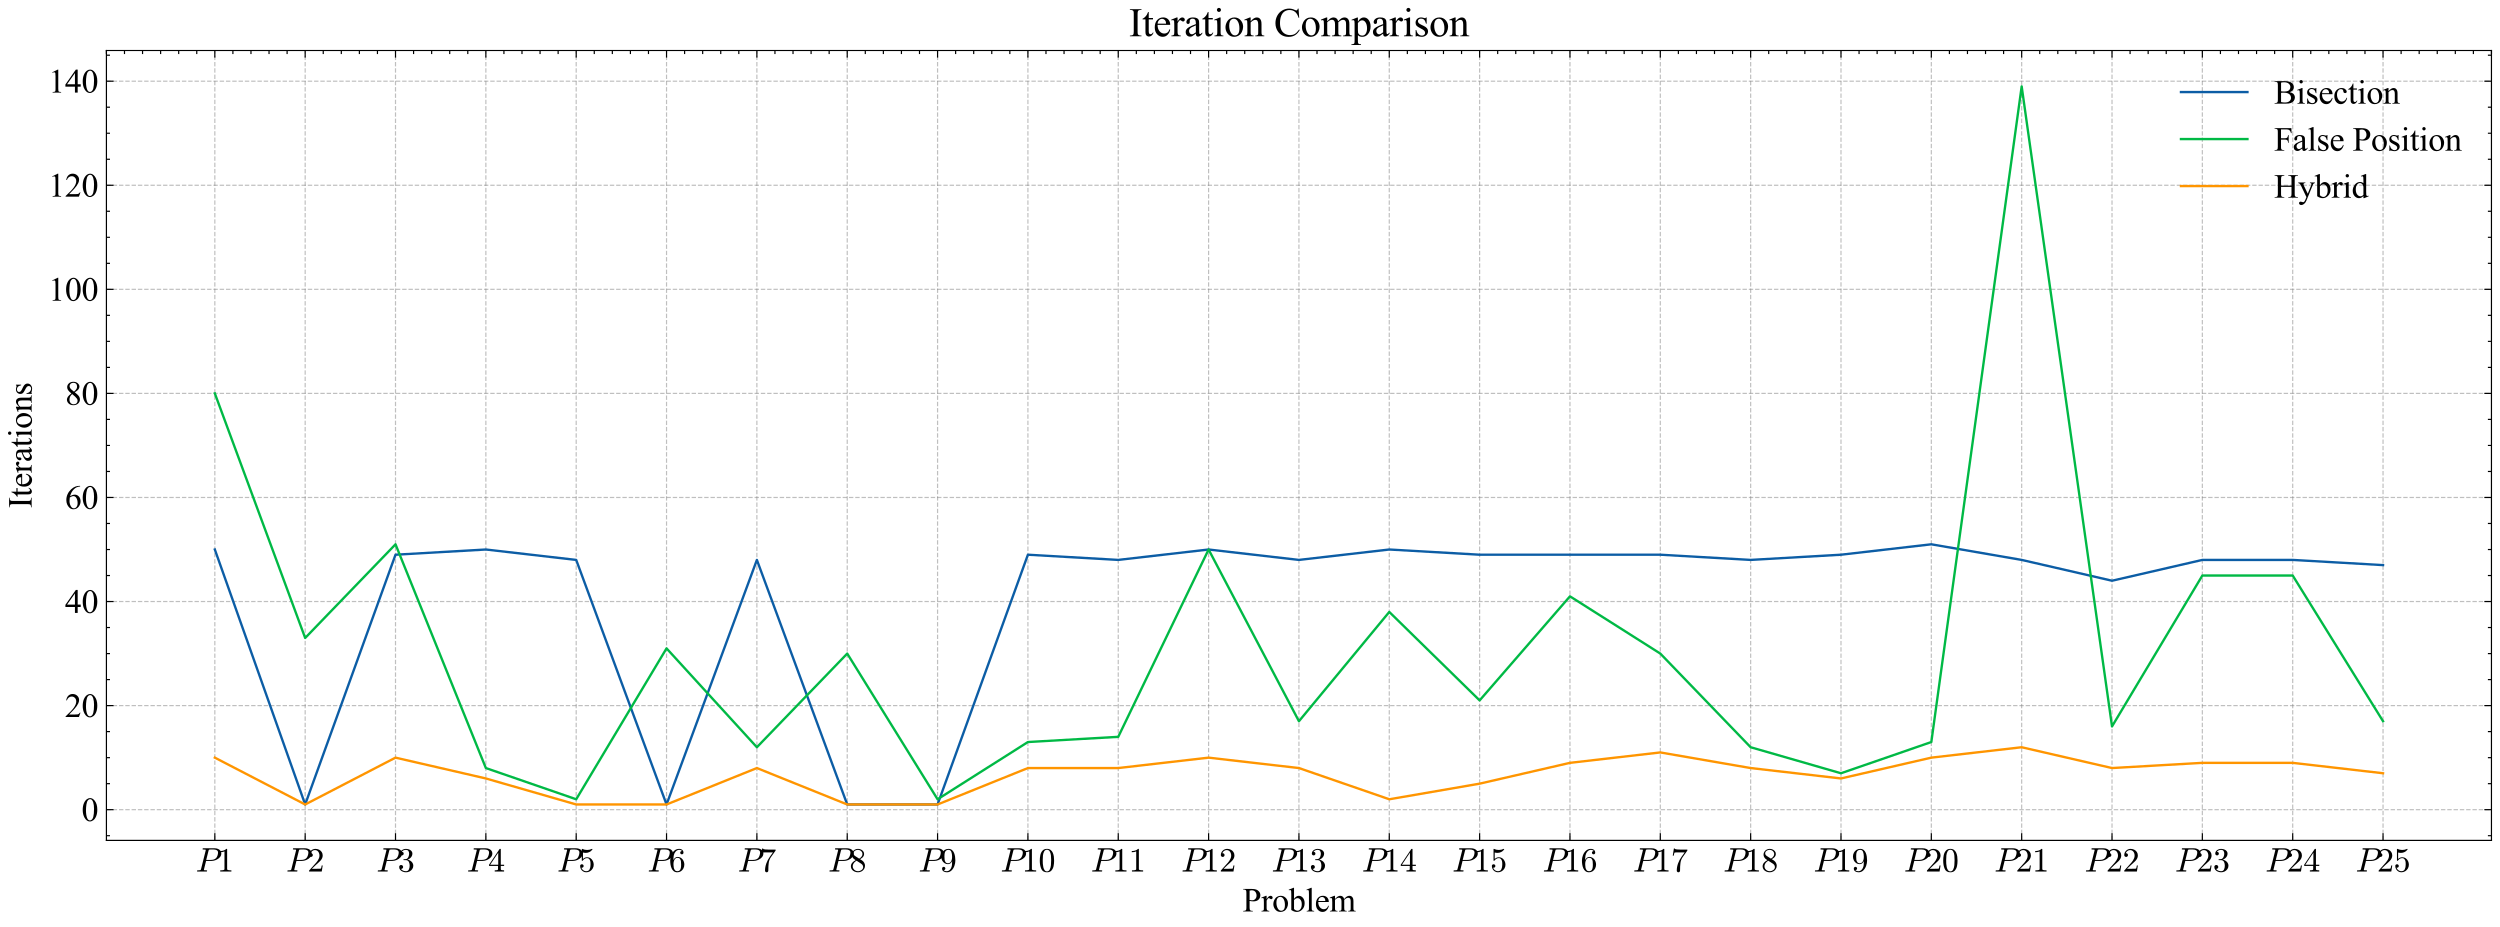 <?xml version="1.0" encoding="utf-8" standalone="no"?>
<!DOCTYPE svg PUBLIC "-//W3C//DTD SVG 1.1//EN"
  "http://www.w3.org/Graphics/SVG/1.1/DTD/svg11.dtd">
<svg xmlns:xlink="http://www.w3.org/1999/xlink" width="1052.816pt" height="390.437pt" viewBox="0 0 1052.816 390.437" xmlns="http://www.w3.org/2000/svg" version="1.1">
 <defs>
  <style type="text/css">*{stroke-linejoin: round; stroke-linecap: butt}</style>
 </defs>
 <g id="figure_1">
  <g id="patch_1">
   <path d="M 0 390.437 
L 1052.816 390.437 
L 1052.816 0 
L 0 0 
z
" style="fill: #ffffff"/>
  </g>
  <g id="axes_1">
   <g id="patch_2">
    <path d="M 44.816 353.906 
L 1049.216 353.906 
L 1049.216 21.265 
L 44.816 21.265 
z
" style="fill: #ffffff"/>
   </g>
   <g id="matplotlib.axis_1">
    <g id="xtick_1">
     <g id="line2d_1">
      <path d="M 90.47 353.906 
L 90.47 21.265 
" clip-path="url(#pc0bac5753a)" style="fill: none; stroke-dasharray: 1.85,0.8; stroke-dashoffset: 0; stroke: #808080; stroke-opacity: 0.5; stroke-width: 0.5"/>
     </g>
     <g id="line2d_2">
      <defs>
       <path id="m8e63f82901" d="M 0 0 
L 0 -3 
" style="stroke: #000000; stroke-width: 0.5"/>
      </defs>
      <g>
       <use xlink:href="#m8e63f82901" x="90.47" y="353.906" style="stroke: #000000; stroke-width: 0.5"/>
      </g>
     </g>
     <g id="line2d_3">
      <defs>
       <path id="m7ec02807b1" d="M 0 0 
L 0 3 
" style="stroke: #000000; stroke-width: 0.5"/>
      </defs>
      <g>
       <use xlink:href="#m7ec02807b1" x="90.47" y="21.265" style="stroke: #000000; stroke-width: 0.5"/>
      </g>
     </g>
     <g id="text_1">
      <!-- $P1$ -->
      <g transform="translate(82.42 367.127) scale(0.14 -0.14)">
       <defs>
        <path id="Cmmi10-50" d="M 313 0 
Q 250 0 250 84 
Q 253 100 262 139 
Q 272 178 289 201 
Q 306 225 331 225 
Q 722 225 878 269 
Q 959 297 997 441 
L 1875 3956 
Q 1888 4019 1888 4044 
Q 1888 4113 1813 4122 
Q 1691 4147 1350 4147 
Q 1288 4147 1288 4231 
Q 1291 4247 1300 4286 
Q 1309 4325 1326 4348 
Q 1344 4372 1369 4372 
L 3578 4372 
Q 3881 4372 4165 4264 
Q 4450 4156 4631 3934 
Q 4813 3713 4813 3397 
Q 4813 2991 4527 2672 
Q 4241 2353 3814 2175 
Q 3388 1997 2988 1997 
L 1947 1997 
L 1556 416 
Q 1544 353 1544 325 
Q 1544 300 1551 283 
Q 1559 266 1573 261 
Q 1588 256 1619 250 
Q 1741 225 2081 225 
Q 2144 225 2144 141 
Q 2122 50 2109 25 
Q 2097 0 2034 0 
L 313 0 
z
M 1978 2188 
L 2875 2188 
Q 3497 2188 3822 2522 
Q 3988 2688 4092 3000 
Q 4197 3313 4197 3566 
Q 4197 3881 3956 4014 
Q 3716 4147 3359 4147 
L 2747 4147 
Q 2572 4147 2515 4117 
Q 2459 4088 2413 3928 
L 1978 2188 
z
" transform="scale(0.016)"/>
        <path id="Cmr10-31" d="M 594 0 
L 594 225 
Q 1394 225 1394 428 
L 1394 3788 
Q 1063 3628 556 3628 
L 556 3853 
Q 1341 3853 1741 4263 
L 1831 4263 
Q 1853 4263 1873 4245 
Q 1894 4228 1894 4206 
L 1894 428 
Q 1894 225 2694 225 
L 2694 0 
L 594 0 
z
" transform="scale(0.016)"/>
       </defs>
       <use xlink:href="#Cmmi10-50" transform="translate(0 0.688)"/>
       <use xlink:href="#Cmr10-31" transform="translate(64.209 0.688)"/>
      </g>
     </g>
    </g>
    <g id="xtick_2">
     <g id="line2d_4">
      <path d="M 128.516 353.906 
L 128.516 21.265 
" clip-path="url(#pc0bac5753a)" style="fill: none; stroke-dasharray: 1.85,0.8; stroke-dashoffset: 0; stroke: #808080; stroke-opacity: 0.5; stroke-width: 0.5"/>
     </g>
     <g id="line2d_5">
      <g>
       <use xlink:href="#m8e63f82901" x="128.516" y="353.906" style="stroke: #000000; stroke-width: 0.5"/>
      </g>
     </g>
     <g id="line2d_6">
      <g>
       <use xlink:href="#m7ec02807b1" x="128.516" y="21.265" style="stroke: #000000; stroke-width: 0.5"/>
      </g>
     </g>
     <g id="text_2">
      <!-- $P2$ -->
      <g transform="translate(120.466 367.127) scale(0.14 -0.14)">
       <defs>
        <path id="Cmr10-32" d="M 319 0 
L 319 172 
Q 319 188 331 206 
L 1325 1306 
Q 1550 1550 1690 1715 
Q 1831 1881 1968 2097 
Q 2106 2313 2186 2536 
Q 2266 2759 2266 3009 
Q 2266 3272 2169 3511 
Q 2072 3750 1880 3894 
Q 1688 4038 1416 4038 
Q 1138 4038 916 3870 
Q 694 3703 603 3438 
Q 628 3444 672 3444 
Q 816 3444 917 3347 
Q 1019 3250 1019 3097 
Q 1019 2950 917 2848 
Q 816 2747 672 2747 
Q 522 2747 420 2851 
Q 319 2956 319 3097 
Q 319 3338 409 3548 
Q 500 3759 670 3923 
Q 841 4088 1055 4175 
Q 1269 4263 1509 4263 
Q 1875 4263 2190 4108 
Q 2506 3953 2690 3670 
Q 2875 3388 2875 3009 
Q 2875 2731 2753 2481 
Q 2631 2231 2440 2026 
Q 2250 1822 1953 1562 
Q 1656 1303 1563 1216 
L 838 519 
L 1453 519 
Q 1906 519 2211 526 
Q 2516 534 2534 550 
Q 2609 631 2688 1141 
L 2875 1141 
L 2694 0 
L 319 0 
z
" transform="scale(0.016)"/>
       </defs>
       <use xlink:href="#Cmmi10-50" transform="translate(0 0.688)"/>
       <use xlink:href="#Cmr10-32" transform="translate(64.209 0.688)"/>
      </g>
     </g>
    </g>
    <g id="xtick_3">
     <g id="line2d_7">
      <path d="M 166.561 353.906 
L 166.561 21.265 
" clip-path="url(#pc0bac5753a)" style="fill: none; stroke-dasharray: 1.85,0.8; stroke-dashoffset: 0; stroke: #808080; stroke-opacity: 0.5; stroke-width: 0.5"/>
     </g>
     <g id="line2d_8">
      <g>
       <use xlink:href="#m8e63f82901" x="166.561" y="353.906" style="stroke: #000000; stroke-width: 0.5"/>
      </g>
     </g>
     <g id="line2d_9">
      <g>
       <use xlink:href="#m7ec02807b1" x="166.561" y="21.265" style="stroke: #000000; stroke-width: 0.5"/>
      </g>
     </g>
     <g id="text_3">
      <!-- $P3$ -->
      <g transform="translate(158.511 367.127) scale(0.14 -0.14)">
       <defs>
        <path id="Cmr10-33" d="M 609 494 
Q 759 275 1012 169 
Q 1266 63 1556 63 
Q 1928 63 2084 380 
Q 2241 697 2241 1100 
Q 2241 1281 2208 1462 
Q 2175 1644 2097 1800 
Q 2019 1956 1883 2050 
Q 1747 2144 1550 2144 
L 1125 2144 
Q 1069 2144 1069 2203 
L 1069 2259 
Q 1069 2309 1125 2309 
L 1478 2338 
Q 1703 2338 1851 2506 
Q 2000 2675 2069 2917 
Q 2138 3159 2138 3378 
Q 2138 3684 1994 3881 
Q 1850 4078 1556 4078 
Q 1313 4078 1091 3986 
Q 869 3894 738 3706 
Q 750 3709 759 3711 
Q 769 3713 781 3713 
Q 925 3713 1022 3613 
Q 1119 3513 1119 3372 
Q 1119 3234 1022 3134 
Q 925 3034 781 3034 
Q 641 3034 541 3134 
Q 441 3234 441 3372 
Q 441 3647 606 3850 
Q 772 4053 1033 4158 
Q 1294 4263 1556 4263 
Q 1750 4263 1965 4205 
Q 2181 4147 2356 4039 
Q 2531 3931 2642 3762 
Q 2753 3594 2753 3378 
Q 2753 3109 2633 2881 
Q 2513 2653 2303 2487 
Q 2094 2322 1844 2241 
Q 2122 2188 2372 2031 
Q 2622 1875 2773 1631 
Q 2925 1388 2925 1106 
Q 2925 753 2731 467 
Q 2538 181 2222 20 
Q 1906 -141 1556 -141 
Q 1256 -141 954 -26 
Q 653 88 461 316 
Q 269 544 269 863 
Q 269 1022 375 1128 
Q 481 1234 641 1234 
Q 744 1234 830 1186 
Q 916 1138 964 1050 
Q 1013 963 1013 863 
Q 1013 706 903 600 
Q 794 494 641 494 
L 609 494 
z
" transform="scale(0.016)"/>
       </defs>
       <use xlink:href="#Cmmi10-50" transform="translate(0 0.688)"/>
       <use xlink:href="#Cmr10-33" transform="translate(64.209 0.688)"/>
      </g>
     </g>
    </g>
    <g id="xtick_4">
     <g id="line2d_10">
      <path d="M 204.607 353.906 
L 204.607 21.265 
" clip-path="url(#pc0bac5753a)" style="fill: none; stroke-dasharray: 1.85,0.8; stroke-dashoffset: 0; stroke: #808080; stroke-opacity: 0.5; stroke-width: 0.5"/>
     </g>
     <g id="line2d_11">
      <g>
       <use xlink:href="#m8e63f82901" x="204.607" y="353.906" style="stroke: #000000; stroke-width: 0.5"/>
      </g>
     </g>
     <g id="line2d_12">
      <g>
       <use xlink:href="#m7ec02807b1" x="204.607" y="21.265" style="stroke: #000000; stroke-width: 0.5"/>
      </g>
     </g>
     <g id="text_4">
      <!-- $P4$ -->
      <g transform="translate(196.557 367.127) scale(0.14 -0.14)">
       <defs>
        <path id="Cmr10-34" d="M 178 1056 
L 178 1281 
L 2156 4231 
Q 2178 4263 2222 4263 
L 2316 4263 
Q 2388 4263 2388 4191 
L 2388 1281 
L 3016 1281 
L 3016 1056 
L 2388 1056 
L 2388 428 
Q 2388 297 2575 261 
Q 2763 225 3009 225 
L 3009 0 
L 1247 0 
L 1247 225 
Q 1494 225 1681 261 
Q 1869 297 1869 428 
L 1869 1056 
L 178 1056 
z
M 391 1281 
L 1906 1281 
L 1906 3547 
L 391 1281 
z
" transform="scale(0.016)"/>
       </defs>
       <use xlink:href="#Cmmi10-50" transform="translate(0 0.688)"/>
       <use xlink:href="#Cmr10-34" transform="translate(64.209 0.688)"/>
      </g>
     </g>
    </g>
    <g id="xtick_5">
     <g id="line2d_13">
      <path d="M 242.652 353.906 
L 242.652 21.265 
" clip-path="url(#pc0bac5753a)" style="fill: none; stroke-dasharray: 1.85,0.8; stroke-dashoffset: 0; stroke: #808080; stroke-opacity: 0.5; stroke-width: 0.5"/>
     </g>
     <g id="line2d_14">
      <g>
       <use xlink:href="#m8e63f82901" x="242.652" y="353.906" style="stroke: #000000; stroke-width: 0.5"/>
      </g>
     </g>
     <g id="line2d_15">
      <g>
       <use xlink:href="#m7ec02807b1" x="242.652" y="21.265" style="stroke: #000000; stroke-width: 0.5"/>
      </g>
     </g>
     <g id="text_5">
      <!-- $P5$ -->
      <g transform="translate(234.602 367.127) scale(0.14 -0.14)">
       <defs>
        <path id="Cmr10-35" d="M 556 728 
Q 622 541 758 387 
Q 894 234 1080 148 
Q 1266 63 1466 63 
Q 1928 63 2103 422 
Q 2278 781 2278 1294 
Q 2278 1516 2270 1667 
Q 2263 1819 2228 1959 
Q 2169 2184 2020 2353 
Q 1872 2522 1656 2522 
Q 1441 2522 1286 2456 
Q 1131 2391 1034 2303 
Q 938 2216 863 2119 
Q 788 2022 769 2016 
L 697 2016 
Q 681 2016 657 2036 
Q 634 2056 634 2075 
L 634 4213 
Q 634 4228 654 4245 
Q 675 4263 697 4263 
L 716 4263 
Q 1147 4056 1631 4056 
Q 2106 4056 2547 4263 
L 2566 4263 
Q 2588 4263 2606 4247 
Q 2625 4231 2625 4213 
L 2625 4153 
Q 2625 4122 2613 4122 
Q 2394 3831 2064 3668 
Q 1734 3506 1381 3506 
Q 1125 3506 856 3578 
L 856 2369 
Q 1069 2541 1236 2614 
Q 1403 2688 1663 2688 
Q 2016 2688 2295 2484 
Q 2575 2281 2725 1954 
Q 2875 1628 2875 1288 
Q 2875 903 2686 575 
Q 2497 247 2172 53 
Q 1847 -141 1466 -141 
Q 1150 -141 886 21 
Q 622 184 470 459 
Q 319 734 319 1044 
Q 319 1188 412 1278 
Q 506 1369 647 1369 
Q 788 1369 883 1276 
Q 978 1184 978 1044 
Q 978 906 883 811 
Q 788 716 647 716 
Q 625 716 597 720 
Q 569 725 556 728 
z
" transform="scale(0.016)"/>
       </defs>
       <use xlink:href="#Cmmi10-50" transform="translate(0 0.688)"/>
       <use xlink:href="#Cmr10-35" transform="translate(64.209 0.688)"/>
      </g>
     </g>
    </g>
    <g id="xtick_6">
     <g id="line2d_16">
      <path d="M 280.698 353.906 
L 280.698 21.265 
" clip-path="url(#pc0bac5753a)" style="fill: none; stroke-dasharray: 1.85,0.8; stroke-dashoffset: 0; stroke: #808080; stroke-opacity: 0.5; stroke-width: 0.5"/>
     </g>
     <g id="line2d_17">
      <g>
       <use xlink:href="#m8e63f82901" x="280.698" y="353.906" style="stroke: #000000; stroke-width: 0.5"/>
      </g>
     </g>
     <g id="line2d_18">
      <g>
       <use xlink:href="#m7ec02807b1" x="280.698" y="21.265" style="stroke: #000000; stroke-width: 0.5"/>
      </g>
     </g>
     <g id="text_6">
      <!-- $P6$ -->
      <g transform="translate(272.648 367.127) scale(0.14 -0.14)">
       <defs>
        <path id="Cmr10-36" d="M 1600 -141 
Q 1203 -141 937 70 
Q 672 281 526 617 
Q 381 953 325 1322 
Q 269 1691 269 2069 
Q 269 2575 466 3084 
Q 663 3594 1045 3928 
Q 1428 4263 1953 4263 
Q 2172 4263 2361 4180 
Q 2550 4097 2658 3936 
Q 2766 3775 2766 3547 
Q 2766 3416 2677 3327 
Q 2588 3238 2456 3238 
Q 2331 3238 2240 3328 
Q 2150 3419 2150 3547 
Q 2150 3672 2240 3762 
Q 2331 3853 2456 3853 
L 2491 3853 
Q 2409 3969 2261 4023 
Q 2113 4078 1953 4078 
Q 1759 4078 1595 3993 
Q 1431 3909 1300 3765 
Q 1169 3622 1081 3448 
Q 994 3275 945 3053 
Q 897 2831 884 2637 
Q 872 2444 872 2150 
Q 984 2413 1190 2580 
Q 1397 2747 1656 2747 
Q 1941 2747 2175 2631 
Q 2409 2516 2578 2311 
Q 2747 2106 2836 1843 
Q 2925 1581 2925 1313 
Q 2925 938 2758 598 
Q 2591 259 2287 59 
Q 1984 -141 1600 -141 
z
M 1600 63 
Q 1847 63 1997 175 
Q 2147 288 2217 473 
Q 2288 659 2305 848 
Q 2322 1038 2322 1313 
Q 2322 1675 2287 1931 
Q 2253 2188 2100 2383 
Q 1947 2578 1631 2578 
Q 1372 2578 1205 2403 
Q 1038 2228 961 1961 
Q 884 1694 884 1447 
Q 884 1363 891 1319 
Q 891 1309 889 1303 
Q 888 1297 884 1288 
Q 884 1013 940 731 
Q 997 450 1156 256 
Q 1316 63 1600 63 
z
" transform="scale(0.016)"/>
       </defs>
       <use xlink:href="#Cmmi10-50" transform="translate(0 0.688)"/>
       <use xlink:href="#Cmr10-36" transform="translate(64.209 0.688)"/>
      </g>
     </g>
    </g>
    <g id="xtick_7">
     <g id="line2d_19">
      <path d="M 318.743 353.906 
L 318.743 21.265 
" clip-path="url(#pc0bac5753a)" style="fill: none; stroke-dasharray: 1.85,0.8; stroke-dashoffset: 0; stroke: #808080; stroke-opacity: 0.5; stroke-width: 0.5"/>
     </g>
     <g id="line2d_20">
      <g>
       <use xlink:href="#m8e63f82901" x="318.743" y="353.906" style="stroke: #000000; stroke-width: 0.5"/>
      </g>
     </g>
     <g id="line2d_21">
      <g>
       <use xlink:href="#m7ec02807b1" x="318.743" y="21.265" style="stroke: #000000; stroke-width: 0.5"/>
      </g>
     </g>
     <g id="text_7">
      <!-- $P7$ -->
      <g transform="translate(310.693 367.127) scale(0.14 -0.14)">
       <defs>
        <path id="Cmr10-37" d="M 1113 166 
Q 1113 522 1175 862 
Q 1238 1203 1358 1536 
Q 1478 1869 1648 2189 
Q 1819 2509 2022 2791 
L 2606 3603 
L 1875 3603 
Q 738 3603 703 3572 
Q 619 3469 544 2981 
L 359 2981 
L 569 4325 
L 756 4325 
L 756 4306 
Q 756 4191 1147 4156 
Q 1538 4122 1913 4122 
L 3103 4122 
L 3103 3956 
Q 3103 3950 3101 3947 
Q 3100 3944 3097 3938 
L 2216 2700 
Q 1891 2219 1809 1631 
Q 1728 1044 1728 166 
Q 1728 41 1637 -50 
Q 1547 -141 1422 -141 
Q 1294 -141 1203 -50 
Q 1113 41 1113 166 
z
" transform="scale(0.016)"/>
       </defs>
       <use xlink:href="#Cmmi10-50" transform="translate(0 0.688)"/>
       <use xlink:href="#Cmr10-37" transform="translate(64.209 0.688)"/>
      </g>
     </g>
    </g>
    <g id="xtick_8">
     <g id="line2d_22">
      <path d="M 356.789 353.906 
L 356.789 21.265 
" clip-path="url(#pc0bac5753a)" style="fill: none; stroke-dasharray: 1.85,0.8; stroke-dashoffset: 0; stroke: #808080; stroke-opacity: 0.5; stroke-width: 0.5"/>
     </g>
     <g id="line2d_23">
      <g>
       <use xlink:href="#m8e63f82901" x="356.789" y="353.906" style="stroke: #000000; stroke-width: 0.5"/>
      </g>
     </g>
     <g id="line2d_24">
      <g>
       <use xlink:href="#m7ec02807b1" x="356.789" y="21.265" style="stroke: #000000; stroke-width: 0.5"/>
      </g>
     </g>
     <g id="text_8">
      <!-- $P8$ -->
      <g transform="translate(348.739 367.127) scale(0.14 -0.14)">
       <defs>
        <path id="Cmr10-38" d="M 269 972 
Q 269 1356 522 1651 
Q 775 1947 1172 2144 
L 934 2297 
Q 716 2441 578 2680 
Q 441 2919 441 3181 
Q 441 3488 602 3734 
Q 763 3981 1030 4122 
Q 1297 4263 1600 4263 
Q 1884 4263 2148 4147 
Q 2413 4031 2583 3815 
Q 2753 3600 2753 3303 
Q 2753 3088 2651 2903 
Q 2550 2719 2373 2572 
Q 2197 2425 1997 2322 
L 2363 2088 
Q 2616 1922 2770 1653 
Q 2925 1384 2925 1088 
Q 2925 741 2739 456 
Q 2553 172 2247 15 
Q 1941 -141 1600 -141 
Q 1269 -141 961 -6 
Q 653 128 461 383 
Q 269 638 269 972 
z
M 616 972 
Q 616 719 755 509 
Q 894 300 1122 181 
Q 1350 63 1600 63 
Q 1972 63 2275 280 
Q 2578 497 2578 856 
Q 2578 978 2529 1098 
Q 2481 1219 2395 1317 
Q 2309 1416 2203 1478 
L 1344 2034 
Q 1144 1928 976 1765 
Q 809 1603 712 1400 
Q 616 1197 616 972 
z
M 1056 2925 
L 1831 2425 
Q 2100 2581 2272 2803 
Q 2444 3025 2444 3303 
Q 2444 3519 2323 3698 
Q 2203 3878 2009 3978 
Q 1816 4078 1594 4078 
Q 1400 4078 1203 4003 
Q 1006 3928 878 3779 
Q 750 3631 750 3431 
Q 750 3131 1056 2925 
z
" transform="scale(0.016)"/>
       </defs>
       <use xlink:href="#Cmmi10-50" transform="translate(0 0.688)"/>
       <use xlink:href="#Cmr10-38" transform="translate(64.209 0.688)"/>
      </g>
     </g>
    </g>
    <g id="xtick_9">
     <g id="line2d_25">
      <path d="M 394.834 353.906 
L 394.834 21.265 
" clip-path="url(#pc0bac5753a)" style="fill: none; stroke-dasharray: 1.85,0.8; stroke-dashoffset: 0; stroke: #808080; stroke-opacity: 0.5; stroke-width: 0.5"/>
     </g>
     <g id="line2d_26">
      <g>
       <use xlink:href="#m8e63f82901" x="394.834" y="353.906" style="stroke: #000000; stroke-width: 0.5"/>
      </g>
     </g>
     <g id="line2d_27">
      <g>
       <use xlink:href="#m7ec02807b1" x="394.834" y="21.265" style="stroke: #000000; stroke-width: 0.5"/>
      </g>
     </g>
     <g id="text_9">
      <!-- $P9$ -->
      <g transform="translate(386.784 367.127) scale(0.14 -0.14)">
       <defs>
        <path id="Cmr10-39" d="M 722 269 
Q 897 63 1331 63 
Q 1575 63 1786 228 
Q 1997 394 2113 634 
Q 2247 906 2284 1214 
Q 2322 1522 2322 1978 
Q 2213 1719 2008 1553 
Q 1803 1388 1538 1388 
Q 1166 1388 873 1589 
Q 581 1791 425 2120 
Q 269 2450 269 2822 
Q 269 3206 444 3539 
Q 619 3872 928 4067 
Q 1238 4263 1631 4263 
Q 2019 4263 2280 4052 
Q 2541 3841 2678 3508 
Q 2816 3175 2870 2803 
Q 2925 2431 2925 2069 
Q 2925 1575 2744 1061 
Q 2563 547 2202 203 
Q 1841 -141 1331 -141 
Q 953 -141 690 37 
Q 428 216 428 575 
Q 428 706 517 795 
Q 606 884 738 884 
Q 866 884 955 795 
Q 1044 706 1044 575 
Q 1044 450 953 359 
Q 863 269 738 269 
L 722 269 
z
M 1563 1556 
Q 1825 1556 1992 1732 
Q 2159 1909 2234 2171 
Q 2309 2434 2309 2694 
L 2309 2816 
L 2309 2841 
Q 2309 3322 2168 3700 
Q 2028 4078 1631 4078 
Q 1378 4078 1220 3967 
Q 1063 3856 988 3672 
Q 913 3488 892 3278 
Q 872 3069 872 2822 
Q 872 2459 906 2203 
Q 941 1947 1094 1751 
Q 1247 1556 1563 1556 
z
" transform="scale(0.016)"/>
       </defs>
       <use xlink:href="#Cmmi10-50" transform="translate(0 0.688)"/>
       <use xlink:href="#Cmr10-39" transform="translate(64.209 0.688)"/>
      </g>
     </g>
    </g>
    <g id="xtick_10">
     <g id="line2d_28">
      <path d="M 432.88 353.906 
L 432.88 21.265 
" clip-path="url(#pc0bac5753a)" style="fill: none; stroke-dasharray: 1.85,0.8; stroke-dashoffset: 0; stroke: #808080; stroke-opacity: 0.5; stroke-width: 0.5"/>
     </g>
     <g id="line2d_29">
      <g>
       <use xlink:href="#m8e63f82901" x="432.88" y="353.906" style="stroke: #000000; stroke-width: 0.5"/>
      </g>
     </g>
     <g id="line2d_30">
      <g>
       <use xlink:href="#m7ec02807b1" x="432.88" y="21.265" style="stroke: #000000; stroke-width: 0.5"/>
      </g>
     </g>
     <g id="text_10">
      <!-- $P10$ -->
      <g transform="translate(421.33 367.127) scale(0.14 -0.14)">
       <defs>
        <path id="Cmr10-30" d="M 1600 -141 
Q 816 -141 533 504 
Q 250 1150 250 2041 
Q 250 2597 351 3087 
Q 453 3578 754 3920 
Q 1056 4263 1600 4263 
Q 2022 4263 2290 4056 
Q 2559 3850 2700 3523 
Q 2841 3197 2892 2823 
Q 2944 2450 2944 2041 
Q 2944 1491 2842 1011 
Q 2741 531 2444 195 
Q 2147 -141 1600 -141 
z
M 1600 25 
Q 1956 25 2131 390 
Q 2306 756 2347 1200 
Q 2388 1644 2388 2144 
Q 2388 2625 2347 3031 
Q 2306 3438 2132 3767 
Q 1959 4097 1600 4097 
Q 1238 4097 1063 3765 
Q 888 3434 847 3029 
Q 806 2625 806 2144 
Q 806 1788 823 1472 
Q 841 1156 916 820 
Q 991 484 1158 254 
Q 1325 25 1600 25 
z
" transform="scale(0.016)"/>
       </defs>
       <use xlink:href="#Cmmi10-50" transform="translate(0 0.688)"/>
       <use xlink:href="#Cmr10-31" transform="translate(64.209 0.688)"/>
       <use xlink:href="#Cmr10-30" transform="translate(114.209 0.688)"/>
      </g>
     </g>
    </g>
    <g id="xtick_11">
     <g id="line2d_31">
      <path d="M 470.925 353.906 
L 470.925 21.265 
" clip-path="url(#pc0bac5753a)" style="fill: none; stroke-dasharray: 1.85,0.8; stroke-dashoffset: 0; stroke: #808080; stroke-opacity: 0.5; stroke-width: 0.5"/>
     </g>
     <g id="line2d_32">
      <g>
       <use xlink:href="#m8e63f82901" x="470.925" y="353.906" style="stroke: #000000; stroke-width: 0.5"/>
      </g>
     </g>
     <g id="line2d_33">
      <g>
       <use xlink:href="#m7ec02807b1" x="470.925" y="21.265" style="stroke: #000000; stroke-width: 0.5"/>
      </g>
     </g>
     <g id="text_11">
      <!-- $P11$ -->
      <g transform="translate(459.375 367.127) scale(0.14 -0.14)">
       <use xlink:href="#Cmmi10-50" transform="translate(0 0.688)"/>
       <use xlink:href="#Cmr10-31" transform="translate(64.209 0.688)"/>
       <use xlink:href="#Cmr10-31" transform="translate(114.209 0.688)"/>
      </g>
     </g>
    </g>
    <g id="xtick_12">
     <g id="line2d_34">
      <path d="M 508.97 353.906 
L 508.97 21.265 
" clip-path="url(#pc0bac5753a)" style="fill: none; stroke-dasharray: 1.85,0.8; stroke-dashoffset: 0; stroke: #808080; stroke-opacity: 0.5; stroke-width: 0.5"/>
     </g>
     <g id="line2d_35">
      <g>
       <use xlink:href="#m8e63f82901" x="508.97" y="353.906" style="stroke: #000000; stroke-width: 0.5"/>
      </g>
     </g>
     <g id="line2d_36">
      <g>
       <use xlink:href="#m7ec02807b1" x="508.97" y="21.265" style="stroke: #000000; stroke-width: 0.5"/>
      </g>
     </g>
     <g id="text_12">
      <!-- $P12$ -->
      <g transform="translate(497.42 367.127) scale(0.14 -0.14)">
       <use xlink:href="#Cmmi10-50" transform="translate(0 0.688)"/>
       <use xlink:href="#Cmr10-31" transform="translate(64.209 0.688)"/>
       <use xlink:href="#Cmr10-32" transform="translate(114.209 0.688)"/>
      </g>
     </g>
    </g>
    <g id="xtick_13">
     <g id="line2d_37">
      <path d="M 547.016 353.906 
L 547.016 21.265 
" clip-path="url(#pc0bac5753a)" style="fill: none; stroke-dasharray: 1.85,0.8; stroke-dashoffset: 0; stroke: #808080; stroke-opacity: 0.5; stroke-width: 0.5"/>
     </g>
     <g id="line2d_38">
      <g>
       <use xlink:href="#m8e63f82901" x="547.016" y="353.906" style="stroke: #000000; stroke-width: 0.5"/>
      </g>
     </g>
     <g id="line2d_39">
      <g>
       <use xlink:href="#m7ec02807b1" x="547.016" y="21.265" style="stroke: #000000; stroke-width: 0.5"/>
      </g>
     </g>
     <g id="text_13">
      <!-- $P13$ -->
      <g transform="translate(535.466 367.127) scale(0.14 -0.14)">
       <use xlink:href="#Cmmi10-50" transform="translate(0 0.688)"/>
       <use xlink:href="#Cmr10-31" transform="translate(64.209 0.688)"/>
       <use xlink:href="#Cmr10-33" transform="translate(114.209 0.688)"/>
      </g>
     </g>
    </g>
    <g id="xtick_14">
     <g id="line2d_40">
      <path d="M 585.061 353.906 
L 585.061 21.265 
" clip-path="url(#pc0bac5753a)" style="fill: none; stroke-dasharray: 1.85,0.8; stroke-dashoffset: 0; stroke: #808080; stroke-opacity: 0.5; stroke-width: 0.5"/>
     </g>
     <g id="line2d_41">
      <g>
       <use xlink:href="#m8e63f82901" x="585.061" y="353.906" style="stroke: #000000; stroke-width: 0.5"/>
      </g>
     </g>
     <g id="line2d_42">
      <g>
       <use xlink:href="#m7ec02807b1" x="585.061" y="21.265" style="stroke: #000000; stroke-width: 0.5"/>
      </g>
     </g>
     <g id="text_14">
      <!-- $P14$ -->
      <g transform="translate(573.511 367.127) scale(0.14 -0.14)">
       <use xlink:href="#Cmmi10-50" transform="translate(0 0.688)"/>
       <use xlink:href="#Cmr10-31" transform="translate(64.209 0.688)"/>
       <use xlink:href="#Cmr10-34" transform="translate(114.209 0.688)"/>
      </g>
     </g>
    </g>
    <g id="xtick_15">
     <g id="line2d_43">
      <path d="M 623.107 353.906 
L 623.107 21.265 
" clip-path="url(#pc0bac5753a)" style="fill: none; stroke-dasharray: 1.85,0.8; stroke-dashoffset: 0; stroke: #808080; stroke-opacity: 0.5; stroke-width: 0.5"/>
     </g>
     <g id="line2d_44">
      <g>
       <use xlink:href="#m8e63f82901" x="623.107" y="353.906" style="stroke: #000000; stroke-width: 0.5"/>
      </g>
     </g>
     <g id="line2d_45">
      <g>
       <use xlink:href="#m7ec02807b1" x="623.107" y="21.265" style="stroke: #000000; stroke-width: 0.5"/>
      </g>
     </g>
     <g id="text_15">
      <!-- $P15$ -->
      <g transform="translate(611.557 367.127) scale(0.14 -0.14)">
       <use xlink:href="#Cmmi10-50" transform="translate(0 0.688)"/>
       <use xlink:href="#Cmr10-31" transform="translate(64.209 0.688)"/>
       <use xlink:href="#Cmr10-35" transform="translate(114.209 0.688)"/>
      </g>
     </g>
    </g>
    <g id="xtick_16">
     <g id="line2d_46">
      <path d="M 661.152 353.906 
L 661.152 21.265 
" clip-path="url(#pc0bac5753a)" style="fill: none; stroke-dasharray: 1.85,0.8; stroke-dashoffset: 0; stroke: #808080; stroke-opacity: 0.5; stroke-width: 0.5"/>
     </g>
     <g id="line2d_47">
      <g>
       <use xlink:href="#m8e63f82901" x="661.152" y="353.906" style="stroke: #000000; stroke-width: 0.5"/>
      </g>
     </g>
     <g id="line2d_48">
      <g>
       <use xlink:href="#m7ec02807b1" x="661.152" y="21.265" style="stroke: #000000; stroke-width: 0.5"/>
      </g>
     </g>
     <g id="text_16">
      <!-- $P16$ -->
      <g transform="translate(649.602 367.127) scale(0.14 -0.14)">
       <use xlink:href="#Cmmi10-50" transform="translate(0 0.688)"/>
       <use xlink:href="#Cmr10-31" transform="translate(64.209 0.688)"/>
       <use xlink:href="#Cmr10-36" transform="translate(114.209 0.688)"/>
      </g>
     </g>
    </g>
    <g id="xtick_17">
     <g id="line2d_49">
      <path d="M 699.198 353.906 
L 699.198 21.265 
" clip-path="url(#pc0bac5753a)" style="fill: none; stroke-dasharray: 1.85,0.8; stroke-dashoffset: 0; stroke: #808080; stroke-opacity: 0.5; stroke-width: 0.5"/>
     </g>
     <g id="line2d_50">
      <g>
       <use xlink:href="#m8e63f82901" x="699.198" y="353.906" style="stroke: #000000; stroke-width: 0.5"/>
      </g>
     </g>
     <g id="line2d_51">
      <g>
       <use xlink:href="#m7ec02807b1" x="699.198" y="21.265" style="stroke: #000000; stroke-width: 0.5"/>
      </g>
     </g>
     <g id="text_17">
      <!-- $P17$ -->
      <g transform="translate(687.648 367.127) scale(0.14 -0.14)">
       <use xlink:href="#Cmmi10-50" transform="translate(0 0.688)"/>
       <use xlink:href="#Cmr10-31" transform="translate(64.209 0.688)"/>
       <use xlink:href="#Cmr10-37" transform="translate(114.209 0.688)"/>
      </g>
     </g>
    </g>
    <g id="xtick_18">
     <g id="line2d_52">
      <path d="M 737.243 353.906 
L 737.243 21.265 
" clip-path="url(#pc0bac5753a)" style="fill: none; stroke-dasharray: 1.85,0.8; stroke-dashoffset: 0; stroke: #808080; stroke-opacity: 0.5; stroke-width: 0.5"/>
     </g>
     <g id="line2d_53">
      <g>
       <use xlink:href="#m8e63f82901" x="737.243" y="353.906" style="stroke: #000000; stroke-width: 0.5"/>
      </g>
     </g>
     <g id="line2d_54">
      <g>
       <use xlink:href="#m7ec02807b1" x="737.243" y="21.265" style="stroke: #000000; stroke-width: 0.5"/>
      </g>
     </g>
     <g id="text_18">
      <!-- $P18$ -->
      <g transform="translate(725.693 367.127) scale(0.14 -0.14)">
       <use xlink:href="#Cmmi10-50" transform="translate(0 0.688)"/>
       <use xlink:href="#Cmr10-31" transform="translate(64.209 0.688)"/>
       <use xlink:href="#Cmr10-38" transform="translate(114.209 0.688)"/>
      </g>
     </g>
    </g>
    <g id="xtick_19">
     <g id="line2d_55">
      <path d="M 775.289 353.906 
L 775.289 21.265 
" clip-path="url(#pc0bac5753a)" style="fill: none; stroke-dasharray: 1.85,0.8; stroke-dashoffset: 0; stroke: #808080; stroke-opacity: 0.5; stroke-width: 0.5"/>
     </g>
     <g id="line2d_56">
      <g>
       <use xlink:href="#m8e63f82901" x="775.289" y="353.906" style="stroke: #000000; stroke-width: 0.5"/>
      </g>
     </g>
     <g id="line2d_57">
      <g>
       <use xlink:href="#m7ec02807b1" x="775.289" y="21.265" style="stroke: #000000; stroke-width: 0.5"/>
      </g>
     </g>
     <g id="text_19">
      <!-- $P19$ -->
      <g transform="translate(763.739 367.127) scale(0.14 -0.14)">
       <use xlink:href="#Cmmi10-50" transform="translate(0 0.688)"/>
       <use xlink:href="#Cmr10-31" transform="translate(64.209 0.688)"/>
       <use xlink:href="#Cmr10-39" transform="translate(114.209 0.688)"/>
      </g>
     </g>
    </g>
    <g id="xtick_20">
     <g id="line2d_58">
      <path d="M 813.334 353.906 
L 813.334 21.265 
" clip-path="url(#pc0bac5753a)" style="fill: none; stroke-dasharray: 1.85,0.8; stroke-dashoffset: 0; stroke: #808080; stroke-opacity: 0.5; stroke-width: 0.5"/>
     </g>
     <g id="line2d_59">
      <g>
       <use xlink:href="#m8e63f82901" x="813.334" y="353.906" style="stroke: #000000; stroke-width: 0.5"/>
      </g>
     </g>
     <g id="line2d_60">
      <g>
       <use xlink:href="#m7ec02807b1" x="813.334" y="21.265" style="stroke: #000000; stroke-width: 0.5"/>
      </g>
     </g>
     <g id="text_20">
      <!-- $P20$ -->
      <g transform="translate(801.784 367.127) scale(0.14 -0.14)">
       <use xlink:href="#Cmmi10-50" transform="translate(0 0.688)"/>
       <use xlink:href="#Cmr10-32" transform="translate(64.209 0.688)"/>
       <use xlink:href="#Cmr10-30" transform="translate(114.209 0.688)"/>
      </g>
     </g>
    </g>
    <g id="xtick_21">
     <g id="line2d_61">
      <path d="M 851.38 353.906 
L 851.38 21.265 
" clip-path="url(#pc0bac5753a)" style="fill: none; stroke-dasharray: 1.85,0.8; stroke-dashoffset: 0; stroke: #808080; stroke-opacity: 0.5; stroke-width: 0.5"/>
     </g>
     <g id="line2d_62">
      <g>
       <use xlink:href="#m8e63f82901" x="851.38" y="353.906" style="stroke: #000000; stroke-width: 0.5"/>
      </g>
     </g>
     <g id="line2d_63">
      <g>
       <use xlink:href="#m7ec02807b1" x="851.38" y="21.265" style="stroke: #000000; stroke-width: 0.5"/>
      </g>
     </g>
     <g id="text_21">
      <!-- $P21$ -->
      <g transform="translate(839.83 367.127) scale(0.14 -0.14)">
       <use xlink:href="#Cmmi10-50" transform="translate(0 0.688)"/>
       <use xlink:href="#Cmr10-32" transform="translate(64.209 0.688)"/>
       <use xlink:href="#Cmr10-31" transform="translate(114.209 0.688)"/>
      </g>
     </g>
    </g>
    <g id="xtick_22">
     <g id="line2d_64">
      <path d="M 889.425 353.906 
L 889.425 21.265 
" clip-path="url(#pc0bac5753a)" style="fill: none; stroke-dasharray: 1.85,0.8; stroke-dashoffset: 0; stroke: #808080; stroke-opacity: 0.5; stroke-width: 0.5"/>
     </g>
     <g id="line2d_65">
      <g>
       <use xlink:href="#m8e63f82901" x="889.425" y="353.906" style="stroke: #000000; stroke-width: 0.5"/>
      </g>
     </g>
     <g id="line2d_66">
      <g>
       <use xlink:href="#m7ec02807b1" x="889.425" y="21.265" style="stroke: #000000; stroke-width: 0.5"/>
      </g>
     </g>
     <g id="text_22">
      <!-- $P22$ -->
      <g transform="translate(877.875 367.127) scale(0.14 -0.14)">
       <use xlink:href="#Cmmi10-50" transform="translate(0 0.688)"/>
       <use xlink:href="#Cmr10-32" transform="translate(64.209 0.688)"/>
       <use xlink:href="#Cmr10-32" transform="translate(114.209 0.688)"/>
      </g>
     </g>
    </g>
    <g id="xtick_23">
     <g id="line2d_67">
      <path d="M 927.47 353.906 
L 927.47 21.265 
" clip-path="url(#pc0bac5753a)" style="fill: none; stroke-dasharray: 1.85,0.8; stroke-dashoffset: 0; stroke: #808080; stroke-opacity: 0.5; stroke-width: 0.5"/>
     </g>
     <g id="line2d_68">
      <g>
       <use xlink:href="#m8e63f82901" x="927.47" y="353.906" style="stroke: #000000; stroke-width: 0.5"/>
      </g>
     </g>
     <g id="line2d_69">
      <g>
       <use xlink:href="#m7ec02807b1" x="927.47" y="21.265" style="stroke: #000000; stroke-width: 0.5"/>
      </g>
     </g>
     <g id="text_23">
      <!-- $P23$ -->
      <g transform="translate(915.92 367.127) scale(0.14 -0.14)">
       <use xlink:href="#Cmmi10-50" transform="translate(0 0.688)"/>
       <use xlink:href="#Cmr10-32" transform="translate(64.209 0.688)"/>
       <use xlink:href="#Cmr10-33" transform="translate(114.209 0.688)"/>
      </g>
     </g>
    </g>
    <g id="xtick_24">
     <g id="line2d_70">
      <path d="M 965.516 353.906 
L 965.516 21.265 
" clip-path="url(#pc0bac5753a)" style="fill: none; stroke-dasharray: 1.85,0.8; stroke-dashoffset: 0; stroke: #808080; stroke-opacity: 0.5; stroke-width: 0.5"/>
     </g>
     <g id="line2d_71">
      <g>
       <use xlink:href="#m8e63f82901" x="965.516" y="353.906" style="stroke: #000000; stroke-width: 0.5"/>
      </g>
     </g>
     <g id="line2d_72">
      <g>
       <use xlink:href="#m7ec02807b1" x="965.516" y="21.265" style="stroke: #000000; stroke-width: 0.5"/>
      </g>
     </g>
     <g id="text_24">
      <!-- $P24$ -->
      <g transform="translate(953.966 367.127) scale(0.14 -0.14)">
       <use xlink:href="#Cmmi10-50" transform="translate(0 0.688)"/>
       <use xlink:href="#Cmr10-32" transform="translate(64.209 0.688)"/>
       <use xlink:href="#Cmr10-34" transform="translate(114.209 0.688)"/>
      </g>
     </g>
    </g>
    <g id="xtick_25">
     <g id="line2d_73">
      <path d="M 1003.561 353.906 
L 1003.561 21.265 
" clip-path="url(#pc0bac5753a)" style="fill: none; stroke-dasharray: 1.85,0.8; stroke-dashoffset: 0; stroke: #808080; stroke-opacity: 0.5; stroke-width: 0.5"/>
     </g>
     <g id="line2d_74">
      <g>
       <use xlink:href="#m8e63f82901" x="1003.561" y="353.906" style="stroke: #000000; stroke-width: 0.5"/>
      </g>
     </g>
     <g id="line2d_75">
      <g>
       <use xlink:href="#m7ec02807b1" x="1003.561" y="21.265" style="stroke: #000000; stroke-width: 0.5"/>
      </g>
     </g>
     <g id="text_25">
      <!-- $P25$ -->
      <g transform="translate(992.011 367.127) scale(0.14 -0.14)">
       <use xlink:href="#Cmmi10-50" transform="translate(0 0.688)"/>
       <use xlink:href="#Cmr10-32" transform="translate(64.209 0.688)"/>
       <use xlink:href="#Cmr10-35" transform="translate(114.209 0.688)"/>
      </g>
     </g>
    </g>
    <g id="xtick_26">
     <g id="line2d_76">
      <defs>
       <path id="m9f956da6d7" d="M 0 0 
L 0 1.5 
" style="stroke: #000000; stroke-width: 0.5"/>
      </defs>
      <g>
       <use xlink:href="#m9f956da6d7" x="44.816" y="21.265" style="stroke: #000000; stroke-width: 0.5"/>
      </g>
     </g>
    </g>
    <g id="xtick_27">
     <g id="line2d_77">
      <g>
       <use xlink:href="#m9f956da6d7" x="52.425" y="21.265" style="stroke: #000000; stroke-width: 0.5"/>
      </g>
     </g>
    </g>
    <g id="xtick_28">
     <g id="line2d_78">
      <g>
       <use xlink:href="#m9f956da6d7" x="60.034" y="21.265" style="stroke: #000000; stroke-width: 0.5"/>
      </g>
     </g>
    </g>
    <g id="xtick_29">
     <g id="line2d_79">
      <g>
       <use xlink:href="#m9f956da6d7" x="67.643" y="21.265" style="stroke: #000000; stroke-width: 0.5"/>
      </g>
     </g>
    </g>
    <g id="xtick_30">
     <g id="line2d_80">
      <g>
       <use xlink:href="#m9f956da6d7" x="75.252" y="21.265" style="stroke: #000000; stroke-width: 0.5"/>
      </g>
     </g>
    </g>
    <g id="xtick_31">
     <g id="line2d_81">
      <g>
       <use xlink:href="#m9f956da6d7" x="82.861" y="21.265" style="stroke: #000000; stroke-width: 0.5"/>
      </g>
     </g>
    </g>
    <g id="xtick_32">
     <g id="line2d_82">
      <g>
       <use xlink:href="#m9f956da6d7" x="98.08" y="21.265" style="stroke: #000000; stroke-width: 0.5"/>
      </g>
     </g>
    </g>
    <g id="xtick_33">
     <g id="line2d_83">
      <g>
       <use xlink:href="#m9f956da6d7" x="105.689" y="21.265" style="stroke: #000000; stroke-width: 0.5"/>
      </g>
     </g>
    </g>
    <g id="xtick_34">
     <g id="line2d_84">
      <g>
       <use xlink:href="#m9f956da6d7" x="113.298" y="21.265" style="stroke: #000000; stroke-width: 0.5"/>
      </g>
     </g>
    </g>
    <g id="xtick_35">
     <g id="line2d_85">
      <g>
       <use xlink:href="#m9f956da6d7" x="120.907" y="21.265" style="stroke: #000000; stroke-width: 0.5"/>
      </g>
     </g>
    </g>
    <g id="xtick_36">
     <g id="line2d_86">
      <g>
       <use xlink:href="#m9f956da6d7" x="136.125" y="21.265" style="stroke: #000000; stroke-width: 0.5"/>
      </g>
     </g>
    </g>
    <g id="xtick_37">
     <g id="line2d_87">
      <g>
       <use xlink:href="#m9f956da6d7" x="143.734" y="21.265" style="stroke: #000000; stroke-width: 0.5"/>
      </g>
     </g>
    </g>
    <g id="xtick_38">
     <g id="line2d_88">
      <g>
       <use xlink:href="#m9f956da6d7" x="151.343" y="21.265" style="stroke: #000000; stroke-width: 0.5"/>
      </g>
     </g>
    </g>
    <g id="xtick_39">
     <g id="line2d_89">
      <g>
       <use xlink:href="#m9f956da6d7" x="158.952" y="21.265" style="stroke: #000000; stroke-width: 0.5"/>
      </g>
     </g>
    </g>
    <g id="xtick_40">
     <g id="line2d_90">
      <g>
       <use xlink:href="#m9f956da6d7" x="174.17" y="21.265" style="stroke: #000000; stroke-width: 0.5"/>
      </g>
     </g>
    </g>
    <g id="xtick_41">
     <g id="line2d_91">
      <g>
       <use xlink:href="#m9f956da6d7" x="181.78" y="21.265" style="stroke: #000000; stroke-width: 0.5"/>
      </g>
     </g>
    </g>
    <g id="xtick_42">
     <g id="line2d_92">
      <g>
       <use xlink:href="#m9f956da6d7" x="189.389" y="21.265" style="stroke: #000000; stroke-width: 0.5"/>
      </g>
     </g>
    </g>
    <g id="xtick_43">
     <g id="line2d_93">
      <g>
       <use xlink:href="#m9f956da6d7" x="196.998" y="21.265" style="stroke: #000000; stroke-width: 0.5"/>
      </g>
     </g>
    </g>
    <g id="xtick_44">
     <g id="line2d_94">
      <g>
       <use xlink:href="#m9f956da6d7" x="212.216" y="21.265" style="stroke: #000000; stroke-width: 0.5"/>
      </g>
     </g>
    </g>
    <g id="xtick_45">
     <g id="line2d_95">
      <g>
       <use xlink:href="#m9f956da6d7" x="219.825" y="21.265" style="stroke: #000000; stroke-width: 0.5"/>
      </g>
     </g>
    </g>
    <g id="xtick_46">
     <g id="line2d_96">
      <g>
       <use xlink:href="#m9f956da6d7" x="227.434" y="21.265" style="stroke: #000000; stroke-width: 0.5"/>
      </g>
     </g>
    </g>
    <g id="xtick_47">
     <g id="line2d_97">
      <g>
       <use xlink:href="#m9f956da6d7" x="235.043" y="21.265" style="stroke: #000000; stroke-width: 0.5"/>
      </g>
     </g>
    </g>
    <g id="xtick_48">
     <g id="line2d_98">
      <g>
       <use xlink:href="#m9f956da6d7" x="250.261" y="21.265" style="stroke: #000000; stroke-width: 0.5"/>
      </g>
     </g>
    </g>
    <g id="xtick_49">
     <g id="line2d_99">
      <g>
       <use xlink:href="#m9f956da6d7" x="257.87" y="21.265" style="stroke: #000000; stroke-width: 0.5"/>
      </g>
     </g>
    </g>
    <g id="xtick_50">
     <g id="line2d_100">
      <g>
       <use xlink:href="#m9f956da6d7" x="265.48" y="21.265" style="stroke: #000000; stroke-width: 0.5"/>
      </g>
     </g>
    </g>
    <g id="xtick_51">
     <g id="line2d_101">
      <g>
       <use xlink:href="#m9f956da6d7" x="273.089" y="21.265" style="stroke: #000000; stroke-width: 0.5"/>
      </g>
     </g>
    </g>
    <g id="xtick_52">
     <g id="line2d_102">
      <g>
       <use xlink:href="#m9f956da6d7" x="288.307" y="21.265" style="stroke: #000000; stroke-width: 0.5"/>
      </g>
     </g>
    </g>
    <g id="xtick_53">
     <g id="line2d_103">
      <g>
       <use xlink:href="#m9f956da6d7" x="295.916" y="21.265" style="stroke: #000000; stroke-width: 0.5"/>
      </g>
     </g>
    </g>
    <g id="xtick_54">
     <g id="line2d_104">
      <g>
       <use xlink:href="#m9f956da6d7" x="303.525" y="21.265" style="stroke: #000000; stroke-width: 0.5"/>
      </g>
     </g>
    </g>
    <g id="xtick_55">
     <g id="line2d_105">
      <g>
       <use xlink:href="#m9f956da6d7" x="311.134" y="21.265" style="stroke: #000000; stroke-width: 0.5"/>
      </g>
     </g>
    </g>
    <g id="xtick_56">
     <g id="line2d_106">
      <g>
       <use xlink:href="#m9f956da6d7" x="326.352" y="21.265" style="stroke: #000000; stroke-width: 0.5"/>
      </g>
     </g>
    </g>
    <g id="xtick_57">
     <g id="line2d_107">
      <g>
       <use xlink:href="#m9f956da6d7" x="333.961" y="21.265" style="stroke: #000000; stroke-width: 0.5"/>
      </g>
     </g>
    </g>
    <g id="xtick_58">
     <g id="line2d_108">
      <g>
       <use xlink:href="#m9f956da6d7" x="341.57" y="21.265" style="stroke: #000000; stroke-width: 0.5"/>
      </g>
     </g>
    </g>
    <g id="xtick_59">
     <g id="line2d_109">
      <g>
       <use xlink:href="#m9f956da6d7" x="349.18" y="21.265" style="stroke: #000000; stroke-width: 0.5"/>
      </g>
     </g>
    </g>
    <g id="xtick_60">
     <g id="line2d_110">
      <g>
       <use xlink:href="#m9f956da6d7" x="364.398" y="21.265" style="stroke: #000000; stroke-width: 0.5"/>
      </g>
     </g>
    </g>
    <g id="xtick_61">
     <g id="line2d_111">
      <g>
       <use xlink:href="#m9f956da6d7" x="372.007" y="21.265" style="stroke: #000000; stroke-width: 0.5"/>
      </g>
     </g>
    </g>
    <g id="xtick_62">
     <g id="line2d_112">
      <g>
       <use xlink:href="#m9f956da6d7" x="379.616" y="21.265" style="stroke: #000000; stroke-width: 0.5"/>
      </g>
     </g>
    </g>
    <g id="xtick_63">
     <g id="line2d_113">
      <g>
       <use xlink:href="#m9f956da6d7" x="387.225" y="21.265" style="stroke: #000000; stroke-width: 0.5"/>
      </g>
     </g>
    </g>
    <g id="xtick_64">
     <g id="line2d_114">
      <g>
       <use xlink:href="#m9f956da6d7" x="402.443" y="21.265" style="stroke: #000000; stroke-width: 0.5"/>
      </g>
     </g>
    </g>
    <g id="xtick_65">
     <g id="line2d_115">
      <g>
       <use xlink:href="#m9f956da6d7" x="410.052" y="21.265" style="stroke: #000000; stroke-width: 0.5"/>
      </g>
     </g>
    </g>
    <g id="xtick_66">
     <g id="line2d_116">
      <g>
       <use xlink:href="#m9f956da6d7" x="417.661" y="21.265" style="stroke: #000000; stroke-width: 0.5"/>
      </g>
     </g>
    </g>
    <g id="xtick_67">
     <g id="line2d_117">
      <g>
       <use xlink:href="#m9f956da6d7" x="425.27" y="21.265" style="stroke: #000000; stroke-width: 0.5"/>
      </g>
     </g>
    </g>
    <g id="xtick_68">
     <g id="line2d_118">
      <g>
       <use xlink:href="#m9f956da6d7" x="440.489" y="21.265" style="stroke: #000000; stroke-width: 0.5"/>
      </g>
     </g>
    </g>
    <g id="xtick_69">
     <g id="line2d_119">
      <g>
       <use xlink:href="#m9f956da6d7" x="448.098" y="21.265" style="stroke: #000000; stroke-width: 0.5"/>
      </g>
     </g>
    </g>
    <g id="xtick_70">
     <g id="line2d_120">
      <g>
       <use xlink:href="#m9f956da6d7" x="455.707" y="21.265" style="stroke: #000000; stroke-width: 0.5"/>
      </g>
     </g>
    </g>
    <g id="xtick_71">
     <g id="line2d_121">
      <g>
       <use xlink:href="#m9f956da6d7" x="463.316" y="21.265" style="stroke: #000000; stroke-width: 0.5"/>
      </g>
     </g>
    </g>
    <g id="xtick_72">
     <g id="line2d_122">
      <g>
       <use xlink:href="#m9f956da6d7" x="478.534" y="21.265" style="stroke: #000000; stroke-width: 0.5"/>
      </g>
     </g>
    </g>
    <g id="xtick_73">
     <g id="line2d_123">
      <g>
       <use xlink:href="#m9f956da6d7" x="486.143" y="21.265" style="stroke: #000000; stroke-width: 0.5"/>
      </g>
     </g>
    </g>
    <g id="xtick_74">
     <g id="line2d_124">
      <g>
       <use xlink:href="#m9f956da6d7" x="493.752" y="21.265" style="stroke: #000000; stroke-width: 0.5"/>
      </g>
     </g>
    </g>
    <g id="xtick_75">
     <g id="line2d_125">
      <g>
       <use xlink:href="#m9f956da6d7" x="501.361" y="21.265" style="stroke: #000000; stroke-width: 0.5"/>
      </g>
     </g>
    </g>
    <g id="xtick_76">
     <g id="line2d_126">
      <g>
       <use xlink:href="#m9f956da6d7" x="516.58" y="21.265" style="stroke: #000000; stroke-width: 0.5"/>
      </g>
     </g>
    </g>
    <g id="xtick_77">
     <g id="line2d_127">
      <g>
       <use xlink:href="#m9f956da6d7" x="524.189" y="21.265" style="stroke: #000000; stroke-width: 0.5"/>
      </g>
     </g>
    </g>
    <g id="xtick_78">
     <g id="line2d_128">
      <g>
       <use xlink:href="#m9f956da6d7" x="531.798" y="21.265" style="stroke: #000000; stroke-width: 0.5"/>
      </g>
     </g>
    </g>
    <g id="xtick_79">
     <g id="line2d_129">
      <g>
       <use xlink:href="#m9f956da6d7" x="539.407" y="21.265" style="stroke: #000000; stroke-width: 0.5"/>
      </g>
     </g>
    </g>
    <g id="xtick_80">
     <g id="line2d_130">
      <g>
       <use xlink:href="#m9f956da6d7" x="554.625" y="21.265" style="stroke: #000000; stroke-width: 0.5"/>
      </g>
     </g>
    </g>
    <g id="xtick_81">
     <g id="line2d_131">
      <g>
       <use xlink:href="#m9f956da6d7" x="562.234" y="21.265" style="stroke: #000000; stroke-width: 0.5"/>
      </g>
     </g>
    </g>
    <g id="xtick_82">
     <g id="line2d_132">
      <g>
       <use xlink:href="#m9f956da6d7" x="569.843" y="21.265" style="stroke: #000000; stroke-width: 0.5"/>
      </g>
     </g>
    </g>
    <g id="xtick_83">
     <g id="line2d_133">
      <g>
       <use xlink:href="#m9f956da6d7" x="577.452" y="21.265" style="stroke: #000000; stroke-width: 0.5"/>
      </g>
     </g>
    </g>
    <g id="xtick_84">
     <g id="line2d_134">
      <g>
       <use xlink:href="#m9f956da6d7" x="592.67" y="21.265" style="stroke: #000000; stroke-width: 0.5"/>
      </g>
     </g>
    </g>
    <g id="xtick_85">
     <g id="line2d_135">
      <g>
       <use xlink:href="#m9f956da6d7" x="600.28" y="21.265" style="stroke: #000000; stroke-width: 0.5"/>
      </g>
     </g>
    </g>
    <g id="xtick_86">
     <g id="line2d_136">
      <g>
       <use xlink:href="#m9f956da6d7" x="607.889" y="21.265" style="stroke: #000000; stroke-width: 0.5"/>
      </g>
     </g>
    </g>
    <g id="xtick_87">
     <g id="line2d_137">
      <g>
       <use xlink:href="#m9f956da6d7" x="615.498" y="21.265" style="stroke: #000000; stroke-width: 0.5"/>
      </g>
     </g>
    </g>
    <g id="xtick_88">
     <g id="line2d_138">
      <g>
       <use xlink:href="#m9f956da6d7" x="630.716" y="21.265" style="stroke: #000000; stroke-width: 0.5"/>
      </g>
     </g>
    </g>
    <g id="xtick_89">
     <g id="line2d_139">
      <g>
       <use xlink:href="#m9f956da6d7" x="638.325" y="21.265" style="stroke: #000000; stroke-width: 0.5"/>
      </g>
     </g>
    </g>
    <g id="xtick_90">
     <g id="line2d_140">
      <g>
       <use xlink:href="#m9f956da6d7" x="645.934" y="21.265" style="stroke: #000000; stroke-width: 0.5"/>
      </g>
     </g>
    </g>
    <g id="xtick_91">
     <g id="line2d_141">
      <g>
       <use xlink:href="#m9f956da6d7" x="653.543" y="21.265" style="stroke: #000000; stroke-width: 0.5"/>
      </g>
     </g>
    </g>
    <g id="xtick_92">
     <g id="line2d_142">
      <g>
       <use xlink:href="#m9f956da6d7" x="668.761" y="21.265" style="stroke: #000000; stroke-width: 0.5"/>
      </g>
     </g>
    </g>
    <g id="xtick_93">
     <g id="line2d_143">
      <g>
       <use xlink:href="#m9f956da6d7" x="676.37" y="21.265" style="stroke: #000000; stroke-width: 0.5"/>
      </g>
     </g>
    </g>
    <g id="xtick_94">
     <g id="line2d_144">
      <g>
       <use xlink:href="#m9f956da6d7" x="683.98" y="21.265" style="stroke: #000000; stroke-width: 0.5"/>
      </g>
     </g>
    </g>
    <g id="xtick_95">
     <g id="line2d_145">
      <g>
       <use xlink:href="#m9f956da6d7" x="691.589" y="21.265" style="stroke: #000000; stroke-width: 0.5"/>
      </g>
     </g>
    </g>
    <g id="xtick_96">
     <g id="line2d_146">
      <g>
       <use xlink:href="#m9f956da6d7" x="706.807" y="21.265" style="stroke: #000000; stroke-width: 0.5"/>
      </g>
     </g>
    </g>
    <g id="xtick_97">
     <g id="line2d_147">
      <g>
       <use xlink:href="#m9f956da6d7" x="714.416" y="21.265" style="stroke: #000000; stroke-width: 0.5"/>
      </g>
     </g>
    </g>
    <g id="xtick_98">
     <g id="line2d_148">
      <g>
       <use xlink:href="#m9f956da6d7" x="722.025" y="21.265" style="stroke: #000000; stroke-width: 0.5"/>
      </g>
     </g>
    </g>
    <g id="xtick_99">
     <g id="line2d_149">
      <g>
       <use xlink:href="#m9f956da6d7" x="729.634" y="21.265" style="stroke: #000000; stroke-width: 0.5"/>
      </g>
     </g>
    </g>
    <g id="xtick_100">
     <g id="line2d_150">
      <g>
       <use xlink:href="#m9f956da6d7" x="744.852" y="21.265" style="stroke: #000000; stroke-width: 0.5"/>
      </g>
     </g>
    </g>
    <g id="xtick_101">
     <g id="line2d_151">
      <g>
       <use xlink:href="#m9f956da6d7" x="752.461" y="21.265" style="stroke: #000000; stroke-width: 0.5"/>
      </g>
     </g>
    </g>
    <g id="xtick_102">
     <g id="line2d_152">
      <g>
       <use xlink:href="#m9f956da6d7" x="760.07" y="21.265" style="stroke: #000000; stroke-width: 0.5"/>
      </g>
     </g>
    </g>
    <g id="xtick_103">
     <g id="line2d_153">
      <g>
       <use xlink:href="#m9f956da6d7" x="767.68" y="21.265" style="stroke: #000000; stroke-width: 0.5"/>
      </g>
     </g>
    </g>
    <g id="xtick_104">
     <g id="line2d_154">
      <g>
       <use xlink:href="#m9f956da6d7" x="782.898" y="21.265" style="stroke: #000000; stroke-width: 0.5"/>
      </g>
     </g>
    </g>
    <g id="xtick_105">
     <g id="line2d_155">
      <g>
       <use xlink:href="#m9f956da6d7" x="790.507" y="21.265" style="stroke: #000000; stroke-width: 0.5"/>
      </g>
     </g>
    </g>
    <g id="xtick_106">
     <g id="line2d_156">
      <g>
       <use xlink:href="#m9f956da6d7" x="798.116" y="21.265" style="stroke: #000000; stroke-width: 0.5"/>
      </g>
     </g>
    </g>
    <g id="xtick_107">
     <g id="line2d_157">
      <g>
       <use xlink:href="#m9f956da6d7" x="805.725" y="21.265" style="stroke: #000000; stroke-width: 0.5"/>
      </g>
     </g>
    </g>
    <g id="xtick_108">
     <g id="line2d_158">
      <g>
       <use xlink:href="#m9f956da6d7" x="820.943" y="21.265" style="stroke: #000000; stroke-width: 0.5"/>
      </g>
     </g>
    </g>
    <g id="xtick_109">
     <g id="line2d_159">
      <g>
       <use xlink:href="#m9f956da6d7" x="828.552" y="21.265" style="stroke: #000000; stroke-width: 0.5"/>
      </g>
     </g>
    </g>
    <g id="xtick_110">
     <g id="line2d_160">
      <g>
       <use xlink:href="#m9f956da6d7" x="836.161" y="21.265" style="stroke: #000000; stroke-width: 0.5"/>
      </g>
     </g>
    </g>
    <g id="xtick_111">
     <g id="line2d_161">
      <g>
       <use xlink:href="#m9f956da6d7" x="843.77" y="21.265" style="stroke: #000000; stroke-width: 0.5"/>
      </g>
     </g>
    </g>
    <g id="xtick_112">
     <g id="line2d_162">
      <g>
       <use xlink:href="#m9f956da6d7" x="858.989" y="21.265" style="stroke: #000000; stroke-width: 0.5"/>
      </g>
     </g>
    </g>
    <g id="xtick_113">
     <g id="line2d_163">
      <g>
       <use xlink:href="#m9f956da6d7" x="866.598" y="21.265" style="stroke: #000000; stroke-width: 0.5"/>
      </g>
     </g>
    </g>
    <g id="xtick_114">
     <g id="line2d_164">
      <g>
       <use xlink:href="#m9f956da6d7" x="874.207" y="21.265" style="stroke: #000000; stroke-width: 0.5"/>
      </g>
     </g>
    </g>
    <g id="xtick_115">
     <g id="line2d_165">
      <g>
       <use xlink:href="#m9f956da6d7" x="881.816" y="21.265" style="stroke: #000000; stroke-width: 0.5"/>
      </g>
     </g>
    </g>
    <g id="xtick_116">
     <g id="line2d_166">
      <g>
       <use xlink:href="#m9f956da6d7" x="897.034" y="21.265" style="stroke: #000000; stroke-width: 0.5"/>
      </g>
     </g>
    </g>
    <g id="xtick_117">
     <g id="line2d_167">
      <g>
       <use xlink:href="#m9f956da6d7" x="904.643" y="21.265" style="stroke: #000000; stroke-width: 0.5"/>
      </g>
     </g>
    </g>
    <g id="xtick_118">
     <g id="line2d_168">
      <g>
       <use xlink:href="#m9f956da6d7" x="912.252" y="21.265" style="stroke: #000000; stroke-width: 0.5"/>
      </g>
     </g>
    </g>
    <g id="xtick_119">
     <g id="line2d_169">
      <g>
       <use xlink:href="#m9f956da6d7" x="919.861" y="21.265" style="stroke: #000000; stroke-width: 0.5"/>
      </g>
     </g>
    </g>
    <g id="xtick_120">
     <g id="line2d_170">
      <g>
       <use xlink:href="#m9f956da6d7" x="935.08" y="21.265" style="stroke: #000000; stroke-width: 0.5"/>
      </g>
     </g>
    </g>
    <g id="xtick_121">
     <g id="line2d_171">
      <g>
       <use xlink:href="#m9f956da6d7" x="942.689" y="21.265" style="stroke: #000000; stroke-width: 0.5"/>
      </g>
     </g>
    </g>
    <g id="xtick_122">
     <g id="line2d_172">
      <g>
       <use xlink:href="#m9f956da6d7" x="950.298" y="21.265" style="stroke: #000000; stroke-width: 0.5"/>
      </g>
     </g>
    </g>
    <g id="xtick_123">
     <g id="line2d_173">
      <g>
       <use xlink:href="#m9f956da6d7" x="957.907" y="21.265" style="stroke: #000000; stroke-width: 0.5"/>
      </g>
     </g>
    </g>
    <g id="xtick_124">
     <g id="line2d_174">
      <g>
       <use xlink:href="#m9f956da6d7" x="973.125" y="21.265" style="stroke: #000000; stroke-width: 0.5"/>
      </g>
     </g>
    </g>
    <g id="xtick_125">
     <g id="line2d_175">
      <g>
       <use xlink:href="#m9f956da6d7" x="980.734" y="21.265" style="stroke: #000000; stroke-width: 0.5"/>
      </g>
     </g>
    </g>
    <g id="xtick_126">
     <g id="line2d_176">
      <g>
       <use xlink:href="#m9f956da6d7" x="988.343" y="21.265" style="stroke: #000000; stroke-width: 0.5"/>
      </g>
     </g>
    </g>
    <g id="xtick_127">
     <g id="line2d_177">
      <g>
       <use xlink:href="#m9f956da6d7" x="995.952" y="21.265" style="stroke: #000000; stroke-width: 0.5"/>
      </g>
     </g>
    </g>
    <g id="xtick_128">
     <g id="line2d_178">
      <g>
       <use xlink:href="#m9f956da6d7" x="1011.17" y="21.265" style="stroke: #000000; stroke-width: 0.5"/>
      </g>
     </g>
    </g>
    <g id="xtick_129">
     <g id="line2d_179">
      <g>
       <use xlink:href="#m9f956da6d7" x="1018.78" y="21.265" style="stroke: #000000; stroke-width: 0.5"/>
      </g>
     </g>
    </g>
    <g id="xtick_130">
     <g id="line2d_180">
      <g>
       <use xlink:href="#m9f956da6d7" x="1026.389" y="21.265" style="stroke: #000000; stroke-width: 0.5"/>
      </g>
     </g>
    </g>
    <g id="xtick_131">
     <g id="line2d_181">
      <g>
       <use xlink:href="#m9f956da6d7" x="1033.998" y="21.265" style="stroke: #000000; stroke-width: 0.5"/>
      </g>
     </g>
    </g>
    <g id="xtick_132">
     <g id="line2d_182">
      <g>
       <use xlink:href="#m9f956da6d7" x="1041.607" y="21.265" style="stroke: #000000; stroke-width: 0.5"/>
      </g>
     </g>
    </g>
    <g id="xtick_133">
     <g id="line2d_183">
      <g>
       <use xlink:href="#m9f956da6d7" x="1049.216" y="21.265" style="stroke: #000000; stroke-width: 0.5"/>
      </g>
     </g>
    </g>
    <g id="text_26">
     <!-- Problem -->
     <g transform="translate(523.296 383.843) scale(0.14 -0.14)">
      <defs>
       <path id="TimesNewRomanPSMT-50" d="M 1313 1984 
L 1313 750 
Q 1313 350 1400 253 
Q 1519 116 1759 116 
L 1922 116 
L 1922 0 
L 106 0 
L 106 116 
L 266 116 
Q 534 116 650 291 
Q 713 388 713 750 
L 713 3488 
Q 713 3888 628 3984 
Q 506 4122 266 4122 
L 106 4122 
L 106 4238 
L 1659 4238 
Q 2228 4238 2556 4120 
Q 2884 4003 3109 3725 
Q 3334 3447 3334 3066 
Q 3334 2547 2992 2222 
Q 2650 1897 2025 1897 
Q 1872 1897 1694 1919 
Q 1516 1941 1313 1984 
z
M 1313 2163 
Q 1478 2131 1606 2115 
Q 1734 2100 1825 2100 
Q 2150 2100 2386 2351 
Q 2622 2603 2622 3003 
Q 2622 3278 2509 3514 
Q 2397 3750 2190 3867 
Q 1984 3984 1722 3984 
Q 1563 3984 1313 3925 
L 1313 2163 
z
" transform="scale(0.016)"/>
       <path id="TimesNewRomanPSMT-72" d="M 1038 2947 
L 1038 2303 
Q 1397 2947 1775 2947 
Q 1947 2947 2059 2842 
Q 2172 2738 2172 2600 
Q 2172 2478 2090 2393 
Q 2009 2309 1897 2309 
Q 1788 2309 1652 2417 
Q 1516 2525 1450 2525 
Q 1394 2525 1328 2463 
Q 1188 2334 1038 2041 
L 1038 669 
Q 1038 431 1097 309 
Q 1138 225 1241 169 
Q 1344 113 1538 113 
L 1538 0 
L 72 0 
L 72 113 
Q 291 113 397 181 
Q 475 231 506 341 
Q 522 394 522 644 
L 522 1753 
Q 522 2253 501 2348 
Q 481 2444 426 2487 
Q 372 2531 291 2531 
Q 194 2531 72 2484 
L 41 2597 
L 906 2947 
L 1038 2947 
z
" transform="scale(0.016)"/>
       <path id="TimesNewRomanPSMT-6f" d="M 1600 2947 
Q 2250 2947 2644 2453 
Q 2978 2031 2978 1484 
Q 2978 1100 2793 706 
Q 2609 313 2286 112 
Q 1963 -88 1566 -88 
Q 919 -88 538 428 
Q 216 863 216 1403 
Q 216 1797 411 2186 
Q 606 2575 925 2761 
Q 1244 2947 1600 2947 
z
M 1503 2744 
Q 1338 2744 1170 2645 
Q 1003 2547 900 2300 
Q 797 2053 797 1666 
Q 797 1041 1045 587 
Q 1294 134 1700 134 
Q 2003 134 2200 384 
Q 2397 634 2397 1244 
Q 2397 2006 2069 2444 
Q 1847 2744 1503 2744 
z
" transform="scale(0.016)"/>
       <path id="TimesNewRomanPSMT-62" d="M 984 2369 
Q 1400 2947 1881 2947 
Q 2322 2947 2650 2570 
Q 2978 2194 2978 1541 
Q 2978 778 2472 313 
Q 2038 -88 1503 -88 
Q 1253 -88 995 3 
Q 738 94 469 275 
L 469 3241 
Q 469 3728 445 3840 
Q 422 3953 372 3993 
Q 322 4034 247 4034 
Q 159 4034 28 3984 
L -16 4094 
L 844 4444 
L 984 4444 
L 984 2369 
z
M 984 2169 
L 984 456 
Q 1144 300 1314 220 
Q 1484 141 1663 141 
Q 1947 141 2192 453 
Q 2438 766 2438 1363 
Q 2438 1913 2192 2208 
Q 1947 2503 1634 2503 
Q 1469 2503 1303 2419 
Q 1178 2356 984 2169 
z
" transform="scale(0.016)"/>
       <path id="TimesNewRomanPSMT-6c" d="M 1184 4444 
L 1184 647 
Q 1184 378 1223 290 
Q 1263 203 1344 158 
Q 1425 113 1647 113 
L 1647 0 
L 244 0 
L 244 113 
Q 441 113 512 153 
Q 584 194 625 287 
Q 666 381 666 647 
L 666 3247 
Q 666 3731 644 3842 
Q 622 3953 573 3993 
Q 525 4034 450 4034 
Q 369 4034 244 3984 
L 191 4094 
L 1044 4444 
L 1184 4444 
z
" transform="scale(0.016)"/>
       <path id="TimesNewRomanPSMT-65" d="M 681 1784 
Q 678 1147 991 784 
Q 1303 422 1725 422 
Q 2006 422 2214 576 
Q 2422 731 2563 1106 
L 2659 1044 
Q 2594 616 2278 264 
Q 1963 -88 1488 -88 
Q 972 -88 605 314 
Q 238 716 238 1394 
Q 238 2128 614 2539 
Q 991 2950 1559 2950 
Q 2041 2950 2350 2633 
Q 2659 2316 2659 1784 
L 681 1784 
z
M 681 1966 
L 2006 1966 
Q 1991 2241 1941 2353 
Q 1863 2528 1708 2628 
Q 1553 2728 1384 2728 
Q 1125 2728 920 2526 
Q 716 2325 681 1966 
z
" transform="scale(0.016)"/>
       <path id="TimesNewRomanPSMT-6d" d="M 1050 2338 
Q 1363 2650 1419 2697 
Q 1559 2816 1721 2881 
Q 1884 2947 2044 2947 
Q 2313 2947 2506 2790 
Q 2700 2634 2766 2338 
Q 3088 2713 3309 2830 
Q 3531 2947 3766 2947 
Q 3994 2947 4170 2830 
Q 4347 2713 4450 2447 
Q 4519 2266 4519 1878 
L 4519 647 
Q 4519 378 4559 278 
Q 4591 209 4675 161 
Q 4759 113 4950 113 
L 4950 0 
L 3538 0 
L 3538 113 
L 3597 113 
Q 3781 113 3884 184 
Q 3956 234 3988 344 
Q 4000 397 4000 647 
L 4000 1878 
Q 4000 2228 3916 2372 
Q 3794 2572 3525 2572 
Q 3359 2572 3192 2489 
Q 3025 2406 2788 2181 
L 2781 2147 
L 2788 2013 
L 2788 647 
Q 2788 353 2820 281 
Q 2853 209 2943 161 
Q 3034 113 3253 113 
L 3253 0 
L 1806 0 
L 1806 113 
Q 2044 113 2133 169 
Q 2222 225 2256 338 
Q 2272 391 2272 647 
L 2272 1878 
Q 2272 2228 2169 2381 
Q 2031 2581 1784 2581 
Q 1616 2581 1450 2491 
Q 1191 2353 1050 2181 
L 1050 647 
Q 1050 366 1089 281 
Q 1128 197 1204 155 
Q 1281 113 1516 113 
L 1516 0 
L 100 0 
L 100 113 
Q 297 113 375 155 
Q 453 197 493 289 
Q 534 381 534 647 
L 534 1741 
Q 534 2213 506 2350 
Q 484 2453 437 2492 
Q 391 2531 309 2531 
Q 222 2531 100 2484 
L 53 2597 
L 916 2947 
L 1050 2947 
L 1050 2338 
z
" transform="scale(0.016)"/>
      </defs>
      <use xlink:href="#TimesNewRomanPSMT-50"/>
      <use xlink:href="#TimesNewRomanPSMT-72" x="55.615"/>
      <use xlink:href="#TimesNewRomanPSMT-6f" x="88.916"/>
      <use xlink:href="#TimesNewRomanPSMT-62" x="138.916"/>
      <use xlink:href="#TimesNewRomanPSMT-6c" x="188.916"/>
      <use xlink:href="#TimesNewRomanPSMT-65" x="216.699"/>
      <use xlink:href="#TimesNewRomanPSMT-6d" x="261.084"/>
     </g>
    </g>
   </g>
   <g id="matplotlib.axis_2">
    <g id="ytick_1">
     <g id="line2d_184">
      <path d="M 44.816 340.977 
L 1049.216 340.977 
" clip-path="url(#pc0bac5753a)" style="fill: none; stroke-dasharray: 1.85,0.8; stroke-dashoffset: 0; stroke: #808080; stroke-opacity: 0.5; stroke-width: 0.5"/>
     </g>
     <g id="line2d_185">
      <defs>
       <path id="m34ec14706b" d="M 0 0 
L 3 0 
" style="stroke: #000000; stroke-width: 0.5"/>
      </defs>
      <g>
       <use xlink:href="#m34ec14706b" x="44.816" y="340.977" style="stroke: #000000; stroke-width: 0.5"/>
      </g>
     </g>
     <g id="line2d_186">
      <defs>
       <path id="mc5f08d49b1" d="M 0 0 
L -3 0 
" style="stroke: #000000; stroke-width: 0.5"/>
      </defs>
      <g>
       <use xlink:href="#mc5f08d49b1" x="1049.216" y="340.977" style="stroke: #000000; stroke-width: 0.5"/>
      </g>
     </g>
     <g id="text_27">
      <!-- $\mathdefault{0}$ -->
      <g transform="translate(34.316 345.837) scale(0.14 -0.14)">
       <defs>
        <path id="TimesNewRomanPSMT-30" d="M 231 2094 
Q 231 2819 450 3342 
Q 669 3866 1031 4122 
Q 1313 4325 1613 4325 
Q 2100 4325 2488 3828 
Q 2972 3213 2972 2159 
Q 2972 1422 2759 906 
Q 2547 391 2217 158 
Q 1888 -75 1581 -75 
Q 975 -75 572 641 
Q 231 1244 231 2094 
z
M 844 2016 
Q 844 1141 1059 588 
Q 1238 122 1591 122 
Q 1759 122 1940 273 
Q 2122 425 2216 781 
Q 2359 1319 2359 2297 
Q 2359 3022 2209 3506 
Q 2097 3866 1919 4016 
Q 1791 4119 1609 4119 
Q 1397 4119 1231 3928 
Q 1006 3669 925 3112 
Q 844 2556 844 2016 
z
" transform="scale(0.016)"/>
       </defs>
       <use xlink:href="#TimesNewRomanPSMT-30" transform="translate(0 0.422)"/>
      </g>
     </g>
    </g>
    <g id="ytick_2">
     <g id="line2d_187">
      <path d="M 44.816 297.151 
L 1049.216 297.151 
" clip-path="url(#pc0bac5753a)" style="fill: none; stroke-dasharray: 1.85,0.8; stroke-dashoffset: 0; stroke: #808080; stroke-opacity: 0.5; stroke-width: 0.5"/>
     </g>
     <g id="line2d_188">
      <g>
       <use xlink:href="#m34ec14706b" x="44.816" y="297.151" style="stroke: #000000; stroke-width: 0.5"/>
      </g>
     </g>
     <g id="line2d_189">
      <g>
       <use xlink:href="#mc5f08d49b1" x="1049.216" y="297.151" style="stroke: #000000; stroke-width: 0.5"/>
      </g>
     </g>
     <g id="text_28">
      <!-- $\mathdefault{20}$ -->
      <g transform="translate(27.316 302.011) scale(0.14 -0.14)">
       <defs>
        <path id="TimesNewRomanPSMT-32" d="M 2934 816 
L 2638 0 
L 138 0 
L 138 116 
Q 1241 1122 1691 1759 
Q 2141 2397 2141 2925 
Q 2141 3328 1894 3587 
Q 1647 3847 1303 3847 
Q 991 3847 742 3664 
Q 494 3481 375 3128 
L 259 3128 
Q 338 3706 661 4015 
Q 984 4325 1469 4325 
Q 1984 4325 2329 3994 
Q 2675 3663 2675 3213 
Q 2675 2891 2525 2569 
Q 2294 2063 1775 1497 
Q 997 647 803 472 
L 1909 472 
Q 2247 472 2383 497 
Q 2519 522 2628 598 
Q 2738 675 2819 816 
L 2934 816 
z
" transform="scale(0.016)"/>
       </defs>
       <use xlink:href="#TimesNewRomanPSMT-32" transform="translate(0 0.422)"/>
       <use xlink:href="#TimesNewRomanPSMT-30" transform="translate(50 0.422)"/>
      </g>
     </g>
    </g>
    <g id="ytick_3">
     <g id="line2d_190">
      <path d="M 44.816 253.325 
L 1049.216 253.325 
" clip-path="url(#pc0bac5753a)" style="fill: none; stroke-dasharray: 1.85,0.8; stroke-dashoffset: 0; stroke: #808080; stroke-opacity: 0.5; stroke-width: 0.5"/>
     </g>
     <g id="line2d_191">
      <g>
       <use xlink:href="#m34ec14706b" x="44.816" y="253.325" style="stroke: #000000; stroke-width: 0.5"/>
      </g>
     </g>
     <g id="line2d_192">
      <g>
       <use xlink:href="#mc5f08d49b1" x="1049.216" y="253.325" style="stroke: #000000; stroke-width: 0.5"/>
      </g>
     </g>
     <g id="text_29">
      <!-- $\mathdefault{40}$ -->
      <g transform="translate(27.316 258.185) scale(0.14 -0.14)">
       <defs>
        <path id="TimesNewRomanPSMT-34" d="M 2978 1563 
L 2978 1119 
L 2409 1119 
L 2409 0 
L 1894 0 
L 1894 1119 
L 100 1119 
L 100 1519 
L 2066 4325 
L 2409 4325 
L 2409 1563 
L 2978 1563 
z
M 1894 1563 
L 1894 3666 
L 406 1563 
L 1894 1563 
z
" transform="scale(0.016)"/>
       </defs>
       <use xlink:href="#TimesNewRomanPSMT-34" transform="translate(0 0.422)"/>
       <use xlink:href="#TimesNewRomanPSMT-30" transform="translate(50 0.422)"/>
      </g>
     </g>
    </g>
    <g id="ytick_4">
     <g id="line2d_193">
      <path d="M 44.816 209.499 
L 1049.216 209.499 
" clip-path="url(#pc0bac5753a)" style="fill: none; stroke-dasharray: 1.85,0.8; stroke-dashoffset: 0; stroke: #808080; stroke-opacity: 0.5; stroke-width: 0.5"/>
     </g>
     <g id="line2d_194">
      <g>
       <use xlink:href="#m34ec14706b" x="44.816" y="209.499" style="stroke: #000000; stroke-width: 0.5"/>
      </g>
     </g>
     <g id="line2d_195">
      <g>
       <use xlink:href="#mc5f08d49b1" x="1049.216" y="209.499" style="stroke: #000000; stroke-width: 0.5"/>
      </g>
     </g>
     <g id="text_30">
      <!-- $\mathdefault{60}$ -->
      <g transform="translate(27.316 214.359) scale(0.14 -0.14)">
       <defs>
        <path id="TimesNewRomanPSMT-36" d="M 2869 4325 
L 2869 4209 
Q 2456 4169 2195 4045 
Q 1934 3922 1679 3669 
Q 1425 3416 1258 3105 
Q 1091 2794 978 2366 
Q 1428 2675 1881 2675 
Q 2316 2675 2634 2325 
Q 2953 1975 2953 1425 
Q 2953 894 2631 456 
Q 2244 -75 1606 -75 
Q 1172 -75 869 213 
Q 275 772 275 1663 
Q 275 2231 503 2743 
Q 731 3256 1154 3653 
Q 1578 4050 1965 4187 
Q 2353 4325 2688 4325 
L 2869 4325 
z
M 925 2138 
Q 869 1716 869 1456 
Q 869 1156 980 804 
Q 1091 453 1309 247 
Q 1469 100 1697 100 
Q 1969 100 2183 356 
Q 2397 613 2397 1088 
Q 2397 1622 2184 2012 
Q 1972 2403 1581 2403 
Q 1463 2403 1327 2353 
Q 1191 2303 925 2138 
z
" transform="scale(0.016)"/>
       </defs>
       <use xlink:href="#TimesNewRomanPSMT-36" transform="translate(0 0.422)"/>
       <use xlink:href="#TimesNewRomanPSMT-30" transform="translate(50 0.422)"/>
      </g>
     </g>
    </g>
    <g id="ytick_5">
     <g id="line2d_196">
      <path d="M 44.816 165.672 
L 1049.216 165.672 
" clip-path="url(#pc0bac5753a)" style="fill: none; stroke-dasharray: 1.85,0.8; stroke-dashoffset: 0; stroke: #808080; stroke-opacity: 0.5; stroke-width: 0.5"/>
     </g>
     <g id="line2d_197">
      <g>
       <use xlink:href="#m34ec14706b" x="44.816" y="165.672" style="stroke: #000000; stroke-width: 0.5"/>
      </g>
     </g>
     <g id="line2d_198">
      <g>
       <use xlink:href="#mc5f08d49b1" x="1049.216" y="165.672" style="stroke: #000000; stroke-width: 0.5"/>
      </g>
     </g>
     <g id="text_31">
      <!-- $\mathdefault{80}$ -->
      <g transform="translate(27.316 170.533) scale(0.14 -0.14)">
       <defs>
        <path id="TimesNewRomanPSMT-38" d="M 1228 2134 
Q 725 2547 579 2797 
Q 434 3047 434 3316 
Q 434 3728 753 4026 
Q 1072 4325 1600 4325 
Q 2113 4325 2425 4047 
Q 2738 3769 2738 3413 
Q 2738 3175 2569 2928 
Q 2400 2681 1866 2347 
Q 2416 1922 2594 1678 
Q 2831 1359 2831 1006 
Q 2831 559 2490 242 
Q 2150 -75 1597 -75 
Q 994 -75 656 303 
Q 388 606 388 966 
Q 388 1247 577 1523 
Q 766 1800 1228 2134 
z
M 1719 2469 
Q 2094 2806 2194 3001 
Q 2294 3197 2294 3444 
Q 2294 3772 2109 3958 
Q 1925 4144 1606 4144 
Q 1288 4144 1088 3959 
Q 888 3775 888 3528 
Q 888 3366 970 3203 
Q 1053 3041 1206 2894 
L 1719 2469 
z
M 1375 2016 
Q 1116 1797 991 1539 
Q 866 1281 866 981 
Q 866 578 1086 336 
Q 1306 94 1647 94 
Q 1984 94 2187 284 
Q 2391 475 2391 747 
Q 2391 972 2272 1150 
Q 2050 1481 1375 2016 
z
" transform="scale(0.016)"/>
       </defs>
       <use xlink:href="#TimesNewRomanPSMT-38" transform="translate(0 0.422)"/>
       <use xlink:href="#TimesNewRomanPSMT-30" transform="translate(50 0.422)"/>
      </g>
     </g>
    </g>
    <g id="ytick_6">
     <g id="line2d_199">
      <path d="M 44.816 121.846 
L 1049.216 121.846 
" clip-path="url(#pc0bac5753a)" style="fill: none; stroke-dasharray: 1.85,0.8; stroke-dashoffset: 0; stroke: #808080; stroke-opacity: 0.5; stroke-width: 0.5"/>
     </g>
     <g id="line2d_200">
      <g>
       <use xlink:href="#m34ec14706b" x="44.816" y="121.846" style="stroke: #000000; stroke-width: 0.5"/>
      </g>
     </g>
     <g id="line2d_201">
      <g>
       <use xlink:href="#mc5f08d49b1" x="1049.216" y="121.846" style="stroke: #000000; stroke-width: 0.5"/>
      </g>
     </g>
     <g id="text_32">
      <!-- $\mathdefault{100}$ -->
      <g transform="translate(20.316 126.707) scale(0.14 -0.14)">
       <defs>
        <path id="TimesNewRomanPSMT-31" d="M 750 3822 
L 1781 4325 
L 1884 4325 
L 1884 747 
Q 1884 391 1914 303 
Q 1944 216 2037 169 
Q 2131 122 2419 116 
L 2419 0 
L 825 0 
L 825 116 
Q 1125 122 1212 167 
Q 1300 213 1334 289 
Q 1369 366 1369 747 
L 1369 3034 
Q 1369 3497 1338 3628 
Q 1316 3728 1258 3775 
Q 1200 3822 1119 3822 
Q 1003 3822 797 3725 
L 750 3822 
z
" transform="scale(0.016)"/>
       </defs>
       <use xlink:href="#TimesNewRomanPSMT-31" transform="translate(0 0.422)"/>
       <use xlink:href="#TimesNewRomanPSMT-30" transform="translate(50 0.422)"/>
       <use xlink:href="#TimesNewRomanPSMT-30" transform="translate(100 0.422)"/>
      </g>
     </g>
    </g>
    <g id="ytick_7">
     <g id="line2d_202">
      <path d="M 44.816 78.02 
L 1049.216 78.02 
" clip-path="url(#pc0bac5753a)" style="fill: none; stroke-dasharray: 1.85,0.8; stroke-dashoffset: 0; stroke: #808080; stroke-opacity: 0.5; stroke-width: 0.5"/>
     </g>
     <g id="line2d_203">
      <g>
       <use xlink:href="#m34ec14706b" x="44.816" y="78.02" style="stroke: #000000; stroke-width: 0.5"/>
      </g>
     </g>
     <g id="line2d_204">
      <g>
       <use xlink:href="#mc5f08d49b1" x="1049.216" y="78.02" style="stroke: #000000; stroke-width: 0.5"/>
      </g>
     </g>
     <g id="text_33">
      <!-- $\mathdefault{120}$ -->
      <g transform="translate(20.316 82.881) scale(0.14 -0.14)">
       <use xlink:href="#TimesNewRomanPSMT-31" transform="translate(0 0.422)"/>
       <use xlink:href="#TimesNewRomanPSMT-32" transform="translate(50 0.422)"/>
       <use xlink:href="#TimesNewRomanPSMT-30" transform="translate(100 0.422)"/>
      </g>
     </g>
    </g>
    <g id="ytick_8">
     <g id="line2d_205">
      <path d="M 44.816 34.194 
L 1049.216 34.194 
" clip-path="url(#pc0bac5753a)" style="fill: none; stroke-dasharray: 1.85,0.8; stroke-dashoffset: 0; stroke: #808080; stroke-opacity: 0.5; stroke-width: 0.5"/>
     </g>
     <g id="line2d_206">
      <g>
       <use xlink:href="#m34ec14706b" x="44.816" y="34.194" style="stroke: #000000; stroke-width: 0.5"/>
      </g>
     </g>
     <g id="line2d_207">
      <g>
       <use xlink:href="#mc5f08d49b1" x="1049.216" y="34.194" style="stroke: #000000; stroke-width: 0.5"/>
      </g>
     </g>
     <g id="text_34">
      <!-- $\mathdefault{140}$ -->
      <g transform="translate(20.316 39.055) scale(0.14 -0.14)">
       <use xlink:href="#TimesNewRomanPSMT-31" transform="translate(0 0.422)"/>
       <use xlink:href="#TimesNewRomanPSMT-34" transform="translate(50 0.422)"/>
       <use xlink:href="#TimesNewRomanPSMT-30" transform="translate(100 0.422)"/>
      </g>
     </g>
    </g>
    <g id="ytick_9">
     <g id="line2d_208">
      <defs>
       <path id="m4137d30025" d="M 0 0 
L 1.5 0 
" style="stroke: #000000; stroke-width: 0.5"/>
      </defs>
      <g>
       <use xlink:href="#m4137d30025" x="44.816" y="351.933" style="stroke: #000000; stroke-width: 0.5"/>
      </g>
     </g>
     <g id="line2d_209">
      <defs>
       <path id="mff0b8f7523" d="M 0 0 
L -1.5 0 
" style="stroke: #000000; stroke-width: 0.5"/>
      </defs>
      <g>
       <use xlink:href="#mff0b8f7523" x="1049.216" y="351.933" style="stroke: #000000; stroke-width: 0.5"/>
      </g>
     </g>
    </g>
    <g id="ytick_10">
     <g id="line2d_210">
      <g>
       <use xlink:href="#m4137d30025" x="44.816" y="330.02" style="stroke: #000000; stroke-width: 0.5"/>
      </g>
     </g>
     <g id="line2d_211">
      <g>
       <use xlink:href="#mff0b8f7523" x="1049.216" y="330.02" style="stroke: #000000; stroke-width: 0.5"/>
      </g>
     </g>
    </g>
    <g id="ytick_11">
     <g id="line2d_212">
      <g>
       <use xlink:href="#m4137d30025" x="44.816" y="319.064" style="stroke: #000000; stroke-width: 0.5"/>
      </g>
     </g>
     <g id="line2d_213">
      <g>
       <use xlink:href="#mff0b8f7523" x="1049.216" y="319.064" style="stroke: #000000; stroke-width: 0.5"/>
      </g>
     </g>
    </g>
    <g id="ytick_12">
     <g id="line2d_214">
      <g>
       <use xlink:href="#m4137d30025" x="44.816" y="308.107" style="stroke: #000000; stroke-width: 0.5"/>
      </g>
     </g>
     <g id="line2d_215">
      <g>
       <use xlink:href="#mff0b8f7523" x="1049.216" y="308.107" style="stroke: #000000; stroke-width: 0.5"/>
      </g>
     </g>
    </g>
    <g id="ytick_13">
     <g id="line2d_216">
      <g>
       <use xlink:href="#m4137d30025" x="44.816" y="286.194" style="stroke: #000000; stroke-width: 0.5"/>
      </g>
     </g>
     <g id="line2d_217">
      <g>
       <use xlink:href="#mff0b8f7523" x="1049.216" y="286.194" style="stroke: #000000; stroke-width: 0.5"/>
      </g>
     </g>
    </g>
    <g id="ytick_14">
     <g id="line2d_218">
      <g>
       <use xlink:href="#m4137d30025" x="44.816" y="275.238" style="stroke: #000000; stroke-width: 0.5"/>
      </g>
     </g>
     <g id="line2d_219">
      <g>
       <use xlink:href="#mff0b8f7523" x="1049.216" y="275.238" style="stroke: #000000; stroke-width: 0.5"/>
      </g>
     </g>
    </g>
    <g id="ytick_15">
     <g id="line2d_220">
      <g>
       <use xlink:href="#m4137d30025" x="44.816" y="264.281" style="stroke: #000000; stroke-width: 0.5"/>
      </g>
     </g>
     <g id="line2d_221">
      <g>
       <use xlink:href="#mff0b8f7523" x="1049.216" y="264.281" style="stroke: #000000; stroke-width: 0.5"/>
      </g>
     </g>
    </g>
    <g id="ytick_16">
     <g id="line2d_222">
      <g>
       <use xlink:href="#m4137d30025" x="44.816" y="242.368" style="stroke: #000000; stroke-width: 0.5"/>
      </g>
     </g>
     <g id="line2d_223">
      <g>
       <use xlink:href="#mff0b8f7523" x="1049.216" y="242.368" style="stroke: #000000; stroke-width: 0.5"/>
      </g>
     </g>
    </g>
    <g id="ytick_17">
     <g id="line2d_224">
      <g>
       <use xlink:href="#m4137d30025" x="44.816" y="231.412" style="stroke: #000000; stroke-width: 0.5"/>
      </g>
     </g>
     <g id="line2d_225">
      <g>
       <use xlink:href="#mff0b8f7523" x="1049.216" y="231.412" style="stroke: #000000; stroke-width: 0.5"/>
      </g>
     </g>
    </g>
    <g id="ytick_18">
     <g id="line2d_226">
      <g>
       <use xlink:href="#m4137d30025" x="44.816" y="220.455" style="stroke: #000000; stroke-width: 0.5"/>
      </g>
     </g>
     <g id="line2d_227">
      <g>
       <use xlink:href="#mff0b8f7523" x="1049.216" y="220.455" style="stroke: #000000; stroke-width: 0.5"/>
      </g>
     </g>
    </g>
    <g id="ytick_19">
     <g id="line2d_228">
      <g>
       <use xlink:href="#m4137d30025" x="44.816" y="198.542" style="stroke: #000000; stroke-width: 0.5"/>
      </g>
     </g>
     <g id="line2d_229">
      <g>
       <use xlink:href="#mff0b8f7523" x="1049.216" y="198.542" style="stroke: #000000; stroke-width: 0.5"/>
      </g>
     </g>
    </g>
    <g id="ytick_20">
     <g id="line2d_230">
      <g>
       <use xlink:href="#m4137d30025" x="44.816" y="187.585" style="stroke: #000000; stroke-width: 0.5"/>
      </g>
     </g>
     <g id="line2d_231">
      <g>
       <use xlink:href="#mff0b8f7523" x="1049.216" y="187.585" style="stroke: #000000; stroke-width: 0.5"/>
      </g>
     </g>
    </g>
    <g id="ytick_21">
     <g id="line2d_232">
      <g>
       <use xlink:href="#m4137d30025" x="44.816" y="176.629" style="stroke: #000000; stroke-width: 0.5"/>
      </g>
     </g>
     <g id="line2d_233">
      <g>
       <use xlink:href="#mff0b8f7523" x="1049.216" y="176.629" style="stroke: #000000; stroke-width: 0.5"/>
      </g>
     </g>
    </g>
    <g id="ytick_22">
     <g id="line2d_234">
      <g>
       <use xlink:href="#m4137d30025" x="44.816" y="154.716" style="stroke: #000000; stroke-width: 0.5"/>
      </g>
     </g>
     <g id="line2d_235">
      <g>
       <use xlink:href="#mff0b8f7523" x="1049.216" y="154.716" style="stroke: #000000; stroke-width: 0.5"/>
      </g>
     </g>
    </g>
    <g id="ytick_23">
     <g id="line2d_236">
      <g>
       <use xlink:href="#m4137d30025" x="44.816" y="143.759" style="stroke: #000000; stroke-width: 0.5"/>
      </g>
     </g>
     <g id="line2d_237">
      <g>
       <use xlink:href="#mff0b8f7523" x="1049.216" y="143.759" style="stroke: #000000; stroke-width: 0.5"/>
      </g>
     </g>
    </g>
    <g id="ytick_24">
     <g id="line2d_238">
      <g>
       <use xlink:href="#m4137d30025" x="44.816" y="132.803" style="stroke: #000000; stroke-width: 0.5"/>
      </g>
     </g>
     <g id="line2d_239">
      <g>
       <use xlink:href="#mff0b8f7523" x="1049.216" y="132.803" style="stroke: #000000; stroke-width: 0.5"/>
      </g>
     </g>
    </g>
    <g id="ytick_25">
     <g id="line2d_240">
      <g>
       <use xlink:href="#m4137d30025" x="44.816" y="110.89" style="stroke: #000000; stroke-width: 0.5"/>
      </g>
     </g>
     <g id="line2d_241">
      <g>
       <use xlink:href="#mff0b8f7523" x="1049.216" y="110.89" style="stroke: #000000; stroke-width: 0.5"/>
      </g>
     </g>
    </g>
    <g id="ytick_26">
     <g id="line2d_242">
      <g>
       <use xlink:href="#m4137d30025" x="44.816" y="99.933" style="stroke: #000000; stroke-width: 0.5"/>
      </g>
     </g>
     <g id="line2d_243">
      <g>
       <use xlink:href="#mff0b8f7523" x="1049.216" y="99.933" style="stroke: #000000; stroke-width: 0.5"/>
      </g>
     </g>
    </g>
    <g id="ytick_27">
     <g id="line2d_244">
      <g>
       <use xlink:href="#m4137d30025" x="44.816" y="88.977" style="stroke: #000000; stroke-width: 0.5"/>
      </g>
     </g>
     <g id="line2d_245">
      <g>
       <use xlink:href="#mff0b8f7523" x="1049.216" y="88.977" style="stroke: #000000; stroke-width: 0.5"/>
      </g>
     </g>
    </g>
    <g id="ytick_28">
     <g id="line2d_246">
      <g>
       <use xlink:href="#m4137d30025" x="44.816" y="67.064" style="stroke: #000000; stroke-width: 0.5"/>
      </g>
     </g>
     <g id="line2d_247">
      <g>
       <use xlink:href="#mff0b8f7523" x="1049.216" y="67.064" style="stroke: #000000; stroke-width: 0.5"/>
      </g>
     </g>
    </g>
    <g id="ytick_29">
     <g id="line2d_248">
      <g>
       <use xlink:href="#m4137d30025" x="44.816" y="56.107" style="stroke: #000000; stroke-width: 0.5"/>
      </g>
     </g>
     <g id="line2d_249">
      <g>
       <use xlink:href="#mff0b8f7523" x="1049.216" y="56.107" style="stroke: #000000; stroke-width: 0.5"/>
      </g>
     </g>
    </g>
    <g id="ytick_30">
     <g id="line2d_250">
      <g>
       <use xlink:href="#m4137d30025" x="44.816" y="45.151" style="stroke: #000000; stroke-width: 0.5"/>
      </g>
     </g>
     <g id="line2d_251">
      <g>
       <use xlink:href="#mff0b8f7523" x="1049.216" y="45.151" style="stroke: #000000; stroke-width: 0.5"/>
      </g>
     </g>
    </g>
    <g id="ytick_31">
     <g id="line2d_252">
      <g>
       <use xlink:href="#m4137d30025" x="44.816" y="23.238" style="stroke: #000000; stroke-width: 0.5"/>
      </g>
     </g>
     <g id="line2d_253">
      <g>
       <use xlink:href="#mff0b8f7523" x="1049.216" y="23.238" style="stroke: #000000; stroke-width: 0.5"/>
      </g>
     </g>
    </g>
    <g id="text_35">
     <!-- Iterations -->
     <g transform="translate(13.321 214.02) rotate(-90) scale(0.14 -0.14)">
      <defs>
       <path id="TimesNewRomanPSMT-49" d="M 1975 116 
L 1975 0 
L 159 0 
L 159 116 
L 309 116 
Q 572 116 691 269 
Q 766 369 766 750 
L 766 3488 
Q 766 3809 725 3913 
Q 694 3991 597 4047 
Q 459 4122 309 4122 
L 159 4122 
L 159 4238 
L 1975 4238 
L 1975 4122 
L 1822 4122 
Q 1563 4122 1444 3969 
Q 1366 3869 1366 3488 
L 1366 750 
Q 1366 428 1406 325 
Q 1438 247 1538 191 
Q 1672 116 1822 116 
L 1975 116 
z
" transform="scale(0.016)"/>
       <path id="TimesNewRomanPSMT-74" d="M 1031 3803 
L 1031 2863 
L 1700 2863 
L 1700 2644 
L 1031 2644 
L 1031 788 
Q 1031 509 1111 412 
Q 1191 316 1316 316 
Q 1419 316 1516 380 
Q 1613 444 1666 569 
L 1788 569 
Q 1678 263 1478 108 
Q 1278 -47 1066 -47 
Q 922 -47 784 33 
Q 647 113 581 261 
Q 516 409 516 719 
L 516 2644 
L 63 2644 
L 63 2747 
Q 234 2816 414 2980 
Q 594 3144 734 3369 
Q 806 3488 934 3803 
L 1031 3803 
z
" transform="scale(0.016)"/>
       <path id="TimesNewRomanPSMT-61" d="M 1822 413 
Q 1381 72 1269 19 
Q 1100 -59 909 -59 
Q 613 -59 420 144 
Q 228 347 228 678 
Q 228 888 322 1041 
Q 450 1253 767 1440 
Q 1084 1628 1822 1897 
L 1822 2009 
Q 1822 2438 1686 2597 
Q 1550 2756 1291 2756 
Q 1094 2756 978 2650 
Q 859 2544 859 2406 
L 866 2225 
Q 866 2081 792 2003 
Q 719 1925 600 1925 
Q 484 1925 411 2006 
Q 338 2088 338 2228 
Q 338 2497 613 2722 
Q 888 2947 1384 2947 
Q 1766 2947 2009 2819 
Q 2194 2722 2281 2516 
Q 2338 2381 2338 1966 
L 2338 994 
Q 2338 584 2353 492 
Q 2369 400 2405 369 
Q 2441 338 2488 338 
Q 2538 338 2575 359 
Q 2641 400 2828 588 
L 2828 413 
Q 2478 -56 2159 -56 
Q 2006 -56 1915 50 
Q 1825 156 1822 413 
z
M 1822 616 
L 1822 1706 
Q 1350 1519 1213 1441 
Q 966 1303 859 1153 
Q 753 1003 753 825 
Q 753 600 887 451 
Q 1022 303 1197 303 
Q 1434 303 1822 616 
z
" transform="scale(0.016)"/>
       <path id="TimesNewRomanPSMT-69" d="M 928 4444 
Q 1059 4444 1151 4351 
Q 1244 4259 1244 4128 
Q 1244 3997 1151 3903 
Q 1059 3809 928 3809 
Q 797 3809 703 3903 
Q 609 3997 609 4128 
Q 609 4259 701 4351 
Q 794 4444 928 4444 
z
M 1188 2947 
L 1188 647 
Q 1188 378 1227 289 
Q 1266 200 1342 156 
Q 1419 113 1622 113 
L 1622 0 
L 231 0 
L 231 113 
Q 441 113 512 153 
Q 584 194 626 287 
Q 669 381 669 647 
L 669 1750 
Q 669 2216 641 2353 
Q 619 2453 572 2492 
Q 525 2531 444 2531 
Q 356 2531 231 2484 
L 188 2597 
L 1050 2947 
L 1188 2947 
z
" transform="scale(0.016)"/>
       <path id="TimesNewRomanPSMT-6e" d="M 1034 2341 
Q 1538 2947 1994 2947 
Q 2228 2947 2397 2830 
Q 2566 2713 2666 2444 
Q 2734 2256 2734 1869 
L 2734 647 
Q 2734 375 2778 278 
Q 2813 200 2889 156 
Q 2966 113 3172 113 
L 3172 0 
L 1756 0 
L 1756 113 
L 1816 113 
Q 2016 113 2095 173 
Q 2175 234 2206 353 
Q 2219 400 2219 647 
L 2219 1819 
Q 2219 2209 2117 2386 
Q 2016 2563 1775 2563 
Q 1403 2563 1034 2156 
L 1034 647 
Q 1034 356 1069 288 
Q 1113 197 1189 155 
Q 1266 113 1500 113 
L 1500 0 
L 84 0 
L 84 113 
L 147 113 
Q 366 113 442 223 
Q 519 334 519 647 
L 519 1709 
Q 519 2225 495 2337 
Q 472 2450 423 2490 
Q 375 2531 294 2531 
Q 206 2531 84 2484 
L 38 2597 
L 900 2947 
L 1034 2947 
L 1034 2341 
z
" transform="scale(0.016)"/>
       <path id="TimesNewRomanPSMT-73" d="M 2050 2947 
L 2050 1972 
L 1947 1972 
Q 1828 2431 1642 2597 
Q 1456 2763 1169 2763 
Q 950 2763 815 2647 
Q 681 2531 681 2391 
Q 681 2216 781 2091 
Q 878 1963 1175 1819 
L 1631 1597 
Q 2266 1288 2266 781 
Q 2266 391 1970 151 
Q 1675 -88 1309 -88 
Q 1047 -88 709 6 
Q 606 38 541 38 
Q 469 38 428 -44 
L 325 -44 
L 325 978 
L 428 978 
Q 516 541 762 319 
Q 1009 97 1316 97 
Q 1531 97 1667 223 
Q 1803 350 1803 528 
Q 1803 744 1651 891 
Q 1500 1038 1047 1263 
Q 594 1488 453 1669 
Q 313 1847 313 2119 
Q 313 2472 555 2709 
Q 797 2947 1181 2947 
Q 1350 2947 1591 2875 
Q 1750 2828 1803 2828 
Q 1853 2828 1881 2850 
Q 1909 2872 1947 2947 
L 2050 2947 
z
" transform="scale(0.016)"/>
      </defs>
      <use xlink:href="#TimesNewRomanPSMT-49"/>
      <use xlink:href="#TimesNewRomanPSMT-74" x="33.301"/>
      <use xlink:href="#TimesNewRomanPSMT-65" x="61.084"/>
      <use xlink:href="#TimesNewRomanPSMT-72" x="105.469"/>
      <use xlink:href="#TimesNewRomanPSMT-61" x="138.77"/>
      <use xlink:href="#TimesNewRomanPSMT-74" x="183.154"/>
      <use xlink:href="#TimesNewRomanPSMT-69" x="210.938"/>
      <use xlink:href="#TimesNewRomanPSMT-6f" x="238.721"/>
      <use xlink:href="#TimesNewRomanPSMT-6e" x="288.721"/>
      <use xlink:href="#TimesNewRomanPSMT-73" x="338.721"/>
     </g>
    </g>
   </g>
   <g id="line2d_254">
    <path d="M 90.47 231.412 
L 128.516 338.786 
L 166.561 233.603 
L 204.607 231.412 
L 242.652 235.794 
L 280.698 338.786 
L 318.743 235.794 
L 356.789 338.786 
L 394.834 338.786 
L 432.88 233.603 
L 470.925 235.794 
L 508.97 231.412 
L 547.016 235.794 
L 585.061 231.412 
L 623.107 233.603 
L 661.152 233.603 
L 699.198 233.603 
L 737.243 235.794 
L 775.289 233.603 
L 813.334 229.22 
L 851.38 235.794 
L 889.425 244.559 
L 927.47 235.794 
L 965.516 235.794 
L 1003.561 237.986 
" clip-path="url(#pc0bac5753a)" style="fill: none; stroke: #0c5da5; stroke-linecap: square"/>
   </g>
   <g id="line2d_255">
    <path d="M 90.47 165.672 
L 128.516 268.664 
L 166.561 229.22 
L 204.607 323.446 
L 242.652 336.594 
L 280.698 273.046 
L 318.743 314.681 
L 356.789 275.238 
L 394.834 336.594 
L 432.88 312.49 
L 470.925 310.299 
L 508.97 231.412 
L 547.016 303.725 
L 585.061 257.707 
L 623.107 294.959 
L 661.152 251.133 
L 699.198 275.238 
L 737.243 314.681 
L 775.289 325.638 
L 813.334 312.49 
L 851.38 36.386 
L 889.425 305.916 
L 927.47 242.368 
L 965.516 242.368 
L 1003.561 303.725 
" clip-path="url(#pc0bac5753a)" style="fill: none; stroke: #00b945; stroke-linecap: square"/>
   </g>
   <g id="line2d_256">
    <path d="M 90.47 319.064 
L 128.516 338.786 
L 166.561 319.064 
L 204.607 327.829 
L 242.652 338.786 
L 280.698 338.786 
L 318.743 323.446 
L 356.789 338.786 
L 394.834 338.786 
L 432.88 323.446 
L 470.925 323.446 
L 508.97 319.064 
L 547.016 323.446 
L 585.061 336.594 
L 623.107 330.02 
L 661.152 321.255 
L 699.198 316.872 
L 737.243 323.446 
L 775.289 327.829 
L 813.334 319.064 
L 851.38 314.681 
L 889.425 323.446 
L 927.47 321.255 
L 965.516 321.255 
L 1003.561 325.638 
" clip-path="url(#pc0bac5753a)" style="fill: none; stroke: #ff9500; stroke-linecap: square"/>
   </g>
   <g id="patch_3">
    <path d="M 44.816 353.906 
L 44.816 21.265 
" style="fill: none; stroke: #000000; stroke-width: 0.5; stroke-linejoin: miter; stroke-linecap: square"/>
   </g>
   <g id="patch_4">
    <path d="M 1049.216 353.906 
L 1049.216 21.265 
" style="fill: none; stroke: #000000; stroke-width: 0.5; stroke-linejoin: miter; stroke-linecap: square"/>
   </g>
   <g id="patch_5">
    <path d="M 44.816 353.906 
L 1049.216 353.906 
" style="fill: none; stroke: #000000; stroke-width: 0.5; stroke-linejoin: miter; stroke-linecap: square"/>
   </g>
   <g id="patch_6">
    <path d="M 44.816 21.265 
L 1049.216 21.265 
" style="fill: none; stroke: #000000; stroke-width: 0.5; stroke-linejoin: miter; stroke-linecap: square"/>
   </g>
   <g id="text_36">
    <!-- Iteration Comparison -->
    <g transform="translate(475.398 15.265) scale(0.168 -0.168)">
     <defs>
      <path id="TimesNewRomanPSMT-20" transform="scale(0.016)"/>
      <path id="TimesNewRomanPSMT-43" d="M 3853 4334 
L 3950 2894 
L 3853 2894 
Q 3659 3541 3300 3825 
Q 2941 4109 2438 4109 
Q 2016 4109 1675 3895 
Q 1334 3681 1139 3212 
Q 944 2744 944 2047 
Q 944 1472 1128 1050 
Q 1313 628 1683 403 
Q 2053 178 2528 178 
Q 2941 178 3256 354 
Q 3572 531 3950 1056 
L 4047 994 
Q 3728 428 3303 165 
Q 2878 -97 2294 -97 
Q 1241 -97 663 684 
Q 231 1266 231 2053 
Q 231 2688 515 3219 
Q 800 3750 1298 4042 
Q 1797 4334 2388 4334 
Q 2847 4334 3294 4109 
Q 3425 4041 3481 4041 
Q 3566 4041 3628 4100 
Q 3709 4184 3744 4334 
L 3853 4334 
z
" transform="scale(0.016)"/>
      <path id="TimesNewRomanPSMT-70" d="M -6 2578 
L 875 2934 
L 994 2934 
L 994 2266 
Q 1216 2644 1439 2795 
Q 1663 2947 1909 2947 
Q 2341 2947 2628 2609 
Q 2981 2197 2981 1534 
Q 2981 794 2556 309 
Q 2206 -88 1675 -88 
Q 1444 -88 1275 -22 
Q 1150 25 994 166 
L 994 -706 
Q 994 -1000 1030 -1079 
Q 1066 -1159 1155 -1206 
Q 1244 -1253 1478 -1253 
L 1478 -1369 
L -22 -1369 
L -22 -1253 
L 56 -1253 
Q 228 -1256 350 -1188 
Q 409 -1153 442 -1076 
Q 475 -1000 475 -688 
L 475 2019 
Q 475 2297 450 2372 
Q 425 2447 370 2484 
Q 316 2522 222 2522 
Q 147 2522 31 2478 
L -6 2578 
z
M 994 2081 
L 994 1013 
Q 994 666 1022 556 
Q 1066 375 1236 237 
Q 1406 100 1666 100 
Q 1978 100 2172 344 
Q 2425 663 2425 1241 
Q 2425 1897 2138 2250 
Q 1938 2494 1663 2494 
Q 1513 2494 1366 2419 
Q 1253 2363 994 2081 
z
" transform="scale(0.016)"/>
     </defs>
     <use xlink:href="#TimesNewRomanPSMT-49"/>
     <use xlink:href="#TimesNewRomanPSMT-74" x="33.301"/>
     <use xlink:href="#TimesNewRomanPSMT-65" x="61.084"/>
     <use xlink:href="#TimesNewRomanPSMT-72" x="105.469"/>
     <use xlink:href="#TimesNewRomanPSMT-61" x="138.77"/>
     <use xlink:href="#TimesNewRomanPSMT-74" x="183.154"/>
     <use xlink:href="#TimesNewRomanPSMT-69" x="210.938"/>
     <use xlink:href="#TimesNewRomanPSMT-6f" x="238.721"/>
     <use xlink:href="#TimesNewRomanPSMT-6e" x="288.721"/>
     <use xlink:href="#TimesNewRomanPSMT-20" x="338.721"/>
     <use xlink:href="#TimesNewRomanPSMT-43" x="363.721"/>
     <use xlink:href="#TimesNewRomanPSMT-6f" x="430.42"/>
     <use xlink:href="#TimesNewRomanPSMT-6d" x="480.42"/>
     <use xlink:href="#TimesNewRomanPSMT-70" x="558.203"/>
     <use xlink:href="#TimesNewRomanPSMT-61" x="608.203"/>
     <use xlink:href="#TimesNewRomanPSMT-72" x="652.588"/>
     <use xlink:href="#TimesNewRomanPSMT-69" x="685.889"/>
     <use xlink:href="#TimesNewRomanPSMT-73" x="713.672"/>
     <use xlink:href="#TimesNewRomanPSMT-6f" x="752.588"/>
     <use xlink:href="#TimesNewRomanPSMT-6e" x="802.588"/>
    </g>
   </g>
   <g id="legend_1">
    <g id="line2d_257">
     <path d="M 918.46 38.766 
L 932.46 38.766 
L 946.46 38.766 
" style="fill: none; stroke: #0c5da5; stroke-linecap: square"/>
    </g>
    <g id="text_37">
     <!-- Bisection -->
     <g transform="translate(957.66 43.666) scale(0.14 -0.14)">
      <defs>
       <path id="TimesNewRomanPSMT-42" d="M 2956 2163 
Q 3397 2069 3616 1863 
Q 3919 1575 3919 1159 
Q 3919 844 3719 555 
Q 3519 266 3170 133 
Q 2822 0 2106 0 
L 106 0 
L 106 116 
L 266 116 
Q 531 116 647 284 
Q 719 394 719 750 
L 719 3488 
Q 719 3881 628 3984 
Q 506 4122 266 4122 
L 106 4122 
L 106 4238 
L 1938 4238 
Q 2450 4238 2759 4163 
Q 3228 4050 3475 3764 
Q 3722 3478 3722 3106 
Q 3722 2788 3528 2536 
Q 3334 2284 2956 2163 
z
M 1319 2331 
Q 1434 2309 1582 2298 
Q 1731 2288 1909 2288 
Q 2366 2288 2595 2386 
Q 2825 2484 2947 2687 
Q 3069 2891 3069 3131 
Q 3069 3503 2766 3765 
Q 2463 4028 1881 4028 
Q 1569 4028 1319 3959 
L 1319 2331 
z
M 1319 306 
Q 1681 222 2034 222 
Q 2600 222 2897 476 
Q 3194 731 3194 1106 
Q 3194 1353 3059 1581 
Q 2925 1809 2622 1940 
Q 2319 2072 1872 2072 
Q 1678 2072 1540 2065 
Q 1403 2059 1319 2044 
L 1319 306 
z
" transform="scale(0.016)"/>
       <path id="TimesNewRomanPSMT-63" d="M 2631 1088 
Q 2516 522 2178 217 
Q 1841 -88 1431 -88 
Q 944 -88 581 321 
Q 219 731 219 1428 
Q 219 2103 620 2525 
Q 1022 2947 1584 2947 
Q 2006 2947 2278 2723 
Q 2550 2500 2550 2259 
Q 2550 2141 2473 2067 
Q 2397 1994 2259 1994 
Q 2075 1994 1981 2113 
Q 1928 2178 1911 2362 
Q 1894 2547 1784 2644 
Q 1675 2738 1481 2738 
Q 1169 2738 978 2506 
Q 725 2200 725 1697 
Q 725 1184 976 792 
Q 1228 400 1656 400 
Q 1963 400 2206 609 
Q 2378 753 2541 1131 
L 2631 1088 
z
" transform="scale(0.016)"/>
      </defs>
      <use xlink:href="#TimesNewRomanPSMT-42"/>
      <use xlink:href="#TimesNewRomanPSMT-69" x="66.699"/>
      <use xlink:href="#TimesNewRomanPSMT-73" x="94.482"/>
      <use xlink:href="#TimesNewRomanPSMT-65" x="133.398"/>
      <use xlink:href="#TimesNewRomanPSMT-63" x="177.783"/>
      <use xlink:href="#TimesNewRomanPSMT-74" x="222.168"/>
      <use xlink:href="#TimesNewRomanPSMT-69" x="249.951"/>
      <use xlink:href="#TimesNewRomanPSMT-6f" x="277.734"/>
      <use xlink:href="#TimesNewRomanPSMT-6e" x="327.734"/>
     </g>
    </g>
    <g id="line2d_258">
     <path d="M 918.46 58.56 
L 932.46 58.56 
L 946.46 58.56 
" style="fill: none; stroke: #00b945; stroke-linecap: square"/>
    </g>
    <g id="text_38">
     <!-- False Position -->
     <g transform="translate(957.66 63.46) scale(0.14 -0.14)">
      <defs>
       <path id="TimesNewRomanPSMT-46" d="M 1309 4006 
L 1309 2341 
L 2081 2341 
Q 2347 2341 2470 2458 
Q 2594 2575 2634 2922 
L 2750 2922 
L 2750 1488 
L 2634 1488 
Q 2631 1734 2570 1850 
Q 2509 1966 2401 2023 
Q 2294 2081 2081 2081 
L 1309 2081 
L 1309 750 
Q 1309 428 1350 325 
Q 1381 247 1481 191 
Q 1619 116 1769 116 
L 1922 116 
L 1922 0 
L 103 0 
L 103 116 
L 253 116 
Q 516 116 634 269 
Q 709 369 709 750 
L 709 3488 
Q 709 3809 669 3913 
Q 638 3991 541 4047 
Q 406 4122 253 4122 
L 103 4122 
L 103 4238 
L 3256 4238 
L 3297 3306 
L 3188 3306 
Q 3106 3603 2998 3742 
Q 2891 3881 2733 3943 
Q 2575 4006 2244 4006 
L 1309 4006 
z
" transform="scale(0.016)"/>
      </defs>
      <use xlink:href="#TimesNewRomanPSMT-46"/>
      <use xlink:href="#TimesNewRomanPSMT-61" x="55.615"/>
      <use xlink:href="#TimesNewRomanPSMT-6c" x="100"/>
      <use xlink:href="#TimesNewRomanPSMT-73" x="127.783"/>
      <use xlink:href="#TimesNewRomanPSMT-65" x="166.699"/>
      <use xlink:href="#TimesNewRomanPSMT-20" x="211.084"/>
      <use xlink:href="#TimesNewRomanPSMT-50" x="236.084"/>
      <use xlink:href="#TimesNewRomanPSMT-6f" x="291.699"/>
      <use xlink:href="#TimesNewRomanPSMT-73" x="341.699"/>
      <use xlink:href="#TimesNewRomanPSMT-69" x="380.615"/>
      <use xlink:href="#TimesNewRomanPSMT-74" x="408.398"/>
      <use xlink:href="#TimesNewRomanPSMT-69" x="436.182"/>
      <use xlink:href="#TimesNewRomanPSMT-6f" x="463.965"/>
      <use xlink:href="#TimesNewRomanPSMT-6e" x="513.965"/>
     </g>
    </g>
    <g id="line2d_259">
     <path d="M 918.46 78.355 
L 932.46 78.355 
L 946.46 78.355 
" style="fill: none; stroke: #ff9500; stroke-linecap: square"/>
    </g>
    <g id="text_39">
     <!-- Hybrid -->
     <g transform="translate(957.66 83.255) scale(0.14 -0.14)">
      <defs>
       <path id="TimesNewRomanPSMT-48" d="M 1316 2272 
L 3284 2272 
L 3284 3484 
Q 3284 3809 3244 3913 
Q 3213 3991 3113 4047 
Q 2978 4122 2828 4122 
L 2678 4122 
L 2678 4238 
L 4491 4238 
L 4491 4122 
L 4341 4122 
Q 4191 4122 4056 4050 
Q 3956 4000 3920 3898 
Q 3884 3797 3884 3484 
L 3884 750 
Q 3884 428 3925 325 
Q 3956 247 4053 191 
Q 4191 116 4341 116 
L 4491 116 
L 4491 0 
L 2678 0 
L 2678 116 
L 2828 116 
Q 3088 116 3206 269 
Q 3284 369 3284 750 
L 3284 2041 
L 1316 2041 
L 1316 750 
Q 1316 428 1356 325 
Q 1388 247 1488 191 
Q 1622 116 1772 116 
L 1925 116 
L 1925 0 
L 109 0 
L 109 116 
L 259 116 
Q 522 116 641 269 
Q 716 369 716 750 
L 716 3484 
Q 716 3809 675 3913 
Q 644 3991 547 4047 
Q 409 4122 259 4122 
L 109 4122 
L 109 4238 
L 1925 4238 
L 1925 4122 
L 1772 4122 
Q 1622 4122 1488 4050 
Q 1391 4000 1353 3898 
Q 1316 3797 1316 3484 
L 1316 2272 
z
" transform="scale(0.016)"/>
       <path id="TimesNewRomanPSMT-79" d="M 38 2863 
L 1372 2863 
L 1372 2747 
L 1306 2747 
Q 1166 2747 1095 2686 
Q 1025 2625 1025 2534 
Q 1025 2413 1128 2197 
L 1825 753 
L 2466 2334 
Q 2519 2463 2519 2588 
Q 2519 2644 2497 2672 
Q 2472 2706 2419 2726 
Q 2366 2747 2231 2747 
L 2231 2863 
L 3163 2863 
L 3163 2747 
Q 3047 2734 2984 2696 
Q 2922 2659 2847 2556 
Q 2819 2513 2741 2316 
L 1575 -541 
Q 1406 -956 1132 -1168 
Q 859 -1381 606 -1381 
Q 422 -1381 303 -1275 
Q 184 -1169 184 -1031 
Q 184 -900 270 -820 
Q 356 -741 506 -741 
Q 609 -741 788 -809 
Q 913 -856 944 -856 
Q 1038 -856 1148 -759 
Q 1259 -663 1372 -384 
L 1575 113 
L 547 2272 
Q 500 2369 397 2513 
Q 319 2622 269 2659 
Q 197 2709 38 2747 
L 38 2863 
z
" transform="scale(0.016)"/>
       <path id="TimesNewRomanPSMT-64" d="M 2222 322 
Q 2013 103 1813 7 
Q 1613 -88 1381 -88 
Q 913 -88 563 304 
Q 213 697 213 1313 
Q 213 1928 600 2439 
Q 988 2950 1597 2950 
Q 1975 2950 2222 2709 
L 2222 3238 
Q 2222 3728 2198 3840 
Q 2175 3953 2125 3993 
Q 2075 4034 2000 4034 
Q 1919 4034 1784 3984 
L 1744 4094 
L 2597 4444 
L 2738 4444 
L 2738 1134 
Q 2738 631 2761 520 
Q 2784 409 2836 365 
Q 2888 322 2956 322 
Q 3041 322 3181 375 
L 3216 266 
L 2366 -88 
L 2222 -88 
L 2222 322 
z
M 2222 541 
L 2222 2016 
Q 2203 2228 2109 2403 
Q 2016 2578 1861 2667 
Q 1706 2756 1559 2756 
Q 1284 2756 1069 2509 
Q 784 2184 784 1559 
Q 784 928 1059 592 
Q 1334 256 1672 256 
Q 1956 256 2222 541 
z
" transform="scale(0.016)"/>
      </defs>
      <use xlink:href="#TimesNewRomanPSMT-48"/>
      <use xlink:href="#TimesNewRomanPSMT-79" x="72.217"/>
      <use xlink:href="#TimesNewRomanPSMT-62" x="122.217"/>
      <use xlink:href="#TimesNewRomanPSMT-72" x="172.217"/>
      <use xlink:href="#TimesNewRomanPSMT-69" x="205.518"/>
      <use xlink:href="#TimesNewRomanPSMT-64" x="233.301"/>
     </g>
    </g>
   </g>
  </g>
 </g>
 <defs>
  <clipPath id="pc0bac5753a">
   <rect x="44.816" y="21.265" width="1004.4" height="332.64"/>
  </clipPath>
 </defs>
</svg>
